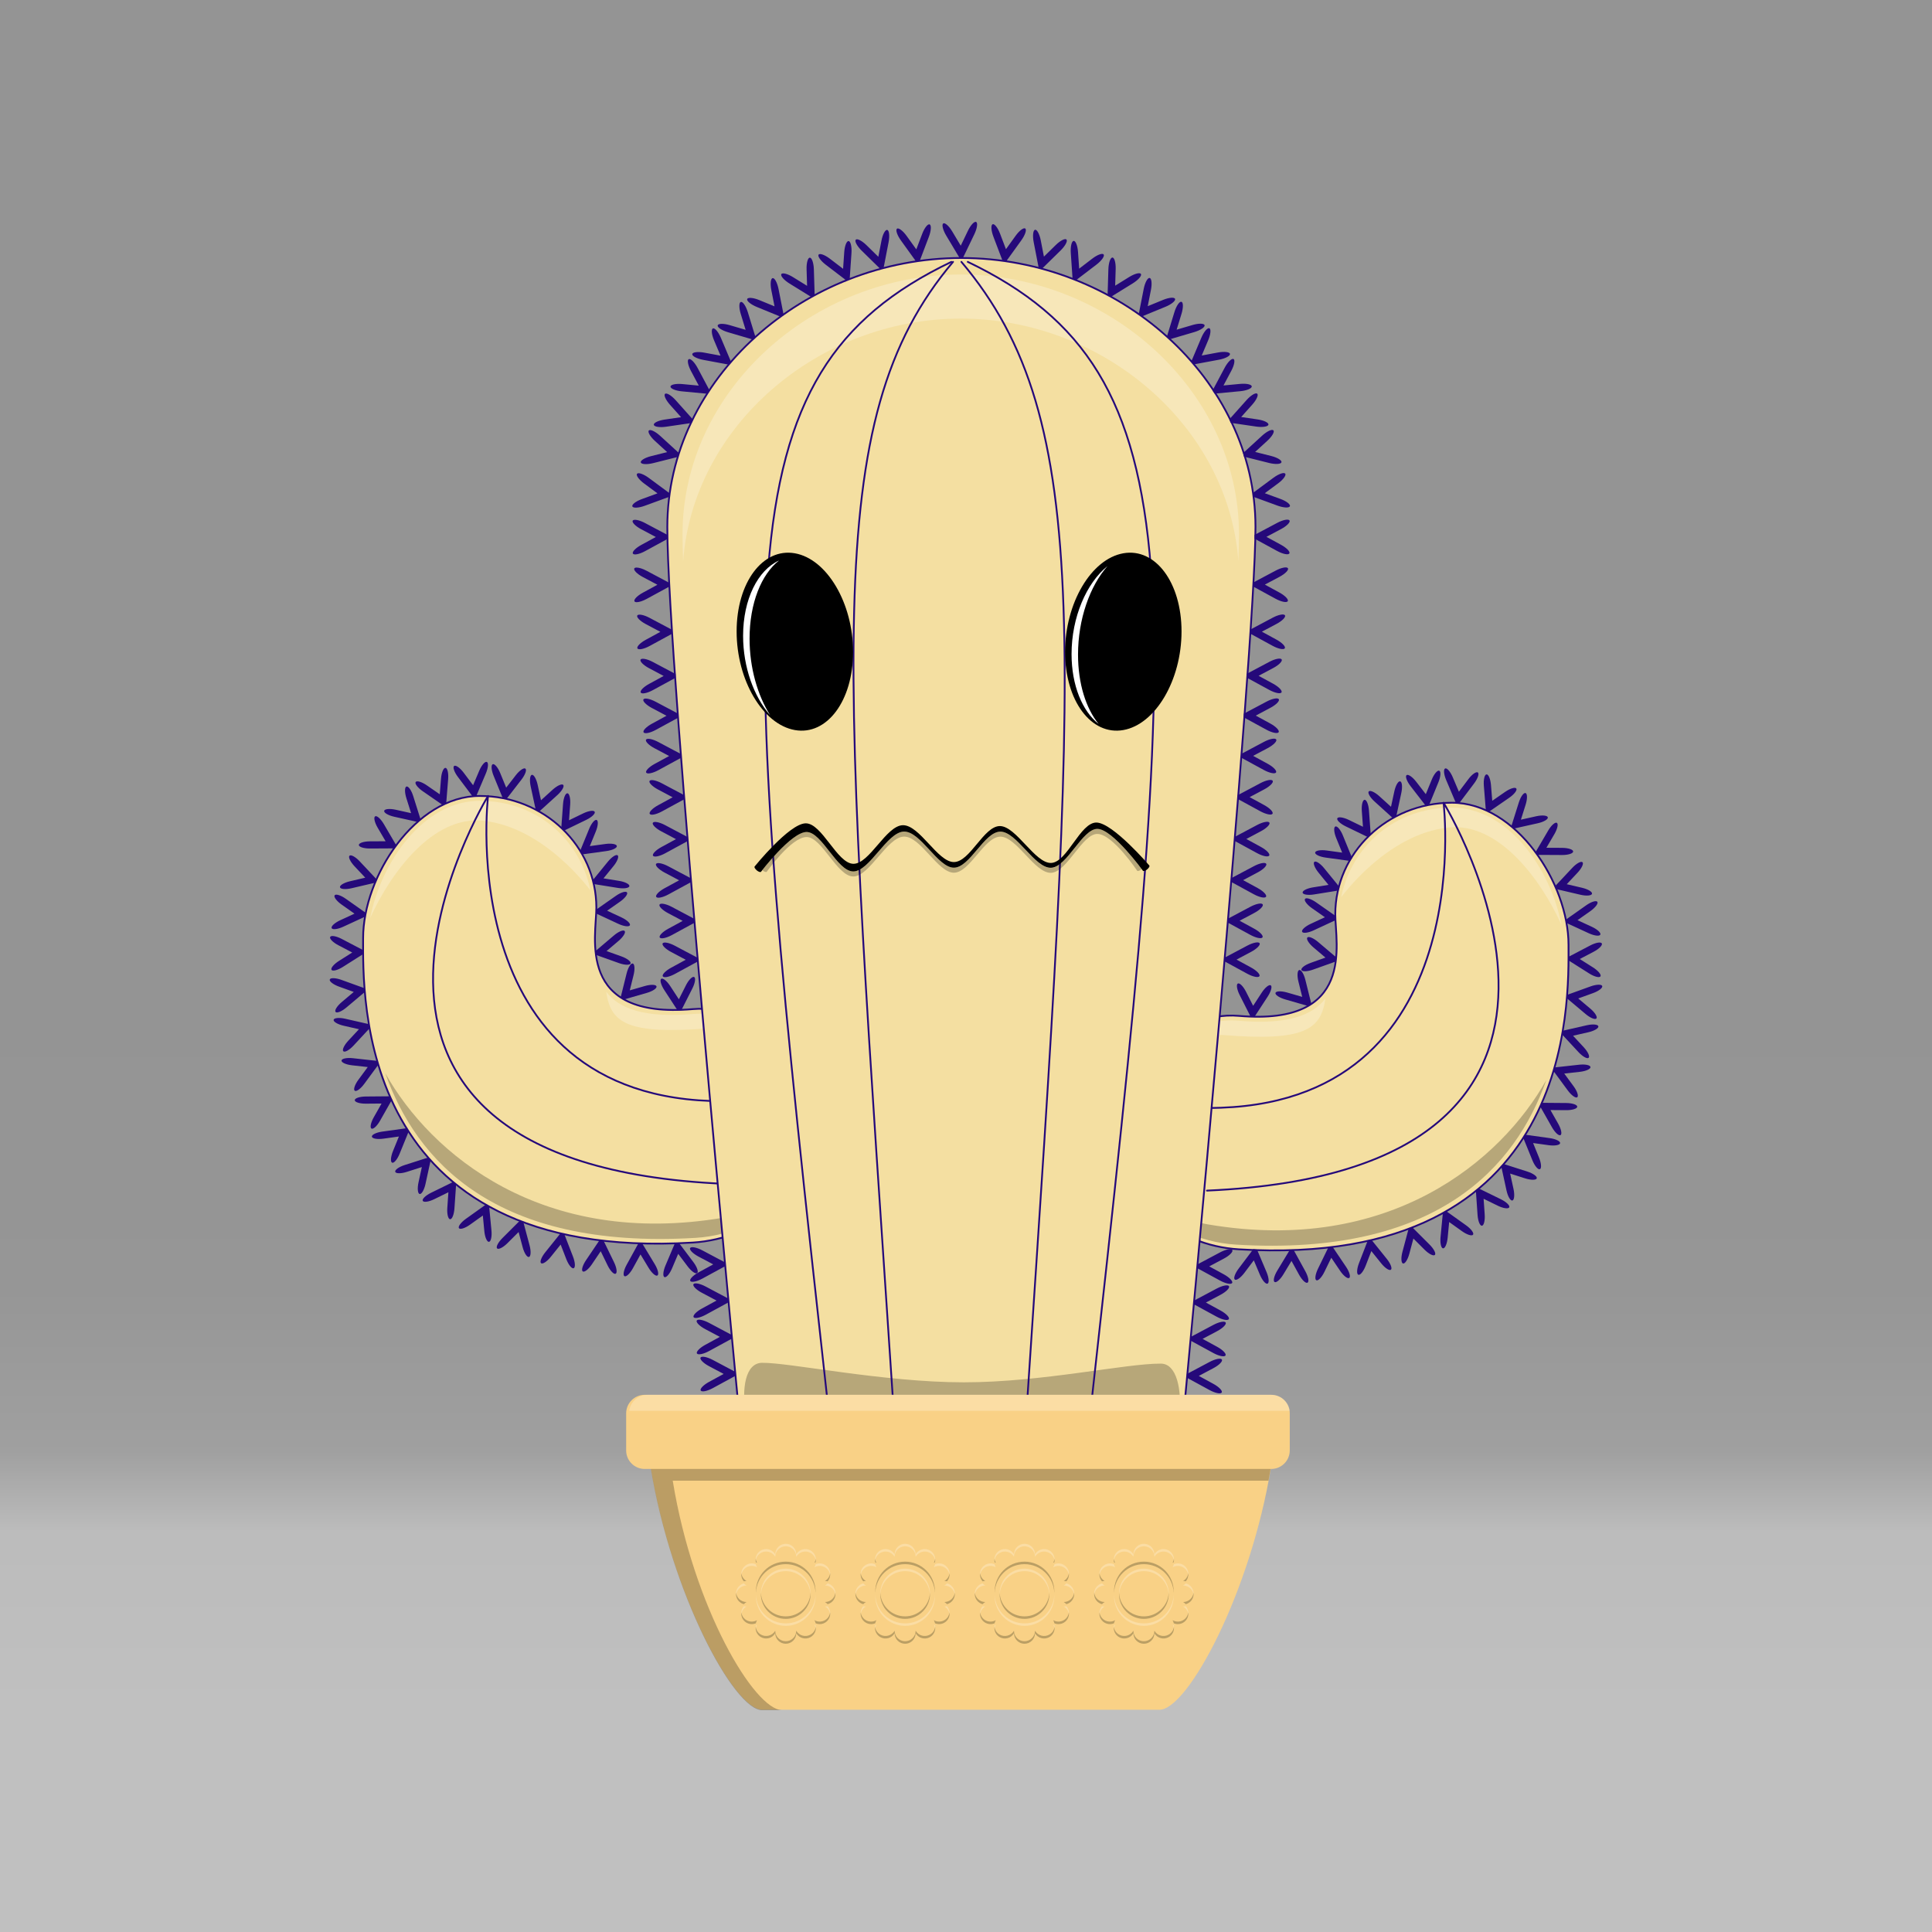 <!--?xml version="1.0" encoding="UTF-8" standalone="no"?--><!DOCTYPE svg><svg width="100%" height="100%" viewBox="0 0 2250 2250" version="1.1" xmlns="http://www.w3.org/2000/svg" xmlns:xlink="http://www.w3.org/1999/xlink" xml:space="preserve" xmlns:serif="http://www.serif.com/" style="fill-rule:evenodd;clip-rule:evenodd;stroke-linecap:round;stroke-linejoin:round;stroke-miterlimit:1.5;"><rect x="0" y="0" width="2250" height="2250" fill="#808080" stroke="none"/><g id="Background"><rect id="sky" x="0" y="0" width="2250" height="2250" style="fill:url(#_Linear1);"></rect></g><g id="Body"><path id="Left-arm" d="M806.705,1447.09c-393.82,23.642 -383.817,-289.185 -383.817,-354.628c-0,-71.766 60.855,-165.493 135.812,-165.493c74.957,-0 135.812,58.264 135.812,130.03c0,34.053 -24.033,130.031 112.193,118.21c74.676,-6.48 135.812,70.085 135.812,141.851c-0,71.766 -60.99,125.539 -135.812,130.03Z" style="fill:#f4dfa1;stroke:#25097a;stroke-width:2.08px;"></path><path id="Left-arm-ligth" d="M706.017,1154.96c14.67,19.703 44.822,30.77 100.688,25.923c46.18,-4.008 87.181,23.743 111.751,62.483c-24.636,-18.412 -61.502,-48.356 -94.246,-45.76c-94.368,7.481 -113.211,-6.79 -118.193,-42.646Zm-274.931,-85.808c12.908,-65.844 62.244,-136.509 127.614,-136.509c65.949,-0 116.648,44.482 128.924,104.209c0.256,1.248 -51.903,-73.277 -124.959,-81.024c-58.236,-6.176 -107.357,59.886 -131.579,113.324Z" style="fill:#fff;fill-opacity:0.25;"></path><path id="Left-arm-shadow" d="M448.731,1249.93c52.651,94.039 183.213,204.058 394.422,168.054c27.222,-4.641 53.503,-19.881 75.952,-30.581c-24.765,31.234 -64.556,51.537 -109.292,54.223c-233.969,14.045 -325.406,-90.667 -361.082,-191.696Z" style="fill-opacity:0.25;"></path><path id="Left-arm-details" d="M857.734,1282.16c-333.567,11.821 -289.339,-355.197 -289.339,-355.197c-0,-0 -262.599,428.093 275.561,451.735" style="fill:none;stroke:#25097a;stroke-width:2.08px;"></path><path id="Left-arm-spikes" d="M789.822,1460.22c-0,-0 -6.791,16.043 -7.136,16.856c-2.775,6.557 -6.748,11.151 -8.866,10.253c-2.118,-0.898 -1.584,-6.951 1.191,-13.508c0.345,-0.813 11.064,-26.136 11.064,-26.136l4.336,-0.536c0,0 16.723,22.183 17.082,22.659c4.285,5.684 6.273,11.425 4.437,12.812c-1.836,1.387 -6.806,-2.102 -11.091,-7.787c-0.532,-0.705 -11.017,-14.613 -11.017,-14.613Zm-43.893,0.683c-0,0 -8.393,15.267 -8.818,16.041c-3.43,6.239 -7.851,10.404 -9.867,9.294c-2.015,-1.109 -0.866,-7.076 2.564,-13.315c0.425,-0.774 13.672,-24.871 13.672,-24.871l4.369,-0.091c-0,0 14.372,23.774 14.68,24.283c3.683,6.092 5.075,12.006 3.107,13.198c-1.968,1.193 -6.556,-2.785 -10.239,-8.877c-0.457,-0.756 -9.468,-15.662 -9.468,-15.662Zm-46.34,-3.728c0,0 -9.745,14.441 -10.24,15.173c-3.983,5.902 -8.764,9.647 -10.67,8.359c-1.906,-1.288 -0.22,-7.126 3.763,-13.028c0.494,-0.732 15.877,-23.525 15.877,-23.525l4.359,0.307c-0,0 12.151,24.982 12.412,25.517c3.114,6.402 3.962,12.418 1.894,13.426c-2.068,1.009 -6.276,-3.37 -9.389,-9.771c-0.387,-0.795 -8.006,-16.458 -8.006,-16.458Zm-46.652,-7.766c0,-0 -10.913,13.58 -11.466,14.269c-4.46,5.55 -9.536,8.885 -11.329,7.442c-1.792,-1.442 0.374,-7.119 4.834,-12.669c0.553,-0.689 17.778,-22.123 17.778,-22.123l4.318,0.668c0,-0 10.032,25.905 10.247,26.461c2.571,6.638 2.917,12.704 0.771,13.536c-2.145,0.833 -5.973,-3.88 -8.544,-10.518c-0.319,-0.824 -6.609,-17.066 -6.609,-17.066Zm-48.97,-14.6c-0,-0 -12.322,12.315 -12.947,12.94c-5.036,5.033 -10.444,7.798 -12.069,6.17c-1.625,-1.629 1.144,-7.037 6.18,-12.07c0.625,-0.625 20.073,-20.064 20.073,-20.064l4.22,1.133c0,-0 7.162,26.841 7.316,27.416c1.835,6.878 1.521,12.946 -0.702,13.541c-2.223,0.595 -5.518,-4.506 -7.353,-11.384c-0.228,-0.853 -4.718,-17.682 -4.718,-17.682Zm-41.663,-19.213c0,-0 -14.177,10.124 -14.896,10.637c-5.794,4.138 -11.583,5.977 -12.919,4.104c-1.336,-1.874 2.284,-6.754 8.079,-10.892c0.719,-0.513 23.096,-16.493 23.096,-16.493l3.977,1.811c-0,-0 2.656,27.652 2.712,28.245c0.681,7.086 -0.626,13.019 -2.916,13.241c-2.291,0.223 -4.703,-5.35 -5.383,-12.436c-0.085,-0.879 -1.75,-18.217 -1.75,-18.217Zm-40.11,-27.089c-0,-0 -15.648,7.658 -16.442,8.047c-6.395,3.13 -12.407,3.993 -13.417,1.926c-1.01,-2.067 3.362,-6.287 9.757,-9.417c0.794,-0.388 25.492,-12.477 25.492,-12.477l3.625,2.44c0,-0 -1.921,27.713 -1.962,28.307c-0.493,7.102 -2.756,12.74 -5.052,12.583c-2.296,-0.157 -3.76,-6.05 -3.267,-13.152c0.061,-0.881 1.266,-18.257 1.266,-18.257Zm-30.908,-29.35c-0,-0 -16.592,5.309 -17.434,5.579c-6.781,2.17 -12.855,2.152 -13.555,-0.039c-0.699,-2.192 4.238,-5.733 11.019,-7.903c0.842,-0.27 27.032,-8.65 27.032,-8.65l3.233,2.939c0,-0 -5.919,27.142 -6.045,27.724c-1.517,6.955 -4.574,12.206 -6.823,11.717c-2.248,-0.488 -2.843,-6.531 -1.326,-13.486c0.188,-0.863 3.899,-17.881 3.899,-17.881Zm-26.717,-35.576c-0,0 -17.257,2.392 -18.132,2.513c-7.053,0.977 -13.034,-0.08 -13.348,-2.359c-0.314,-2.279 5.157,-4.922 12.209,-5.9c0.875,-0.121 28.113,-3.896 28.113,-3.896l2.683,3.449c-0,0 -10.477,25.729 -10.702,26.281c-2.684,6.593 -6.595,11.242 -8.727,10.377c-2.132,-0.866 -1.683,-6.922 1.002,-13.515c0.333,-0.818 6.902,-16.95 6.902,-16.95Zm-20.192,-38.416c-0,0 -17.421,0.148 -18.304,0.156c-7.12,0.06 -12.915,-1.759 -12.933,-4.059c-0.018,-2.301 5.748,-4.218 12.867,-4.278c0.884,-0.007 28.381,-0.241 28.381,-0.241l2.216,3.766c-0,0 -13.705,24.165 -13.999,24.683c-3.512,6.192 -7.989,10.299 -9.991,9.165c-2.003,-1.133 -0.778,-7.08 2.734,-13.272c0.436,-0.769 9.029,-15.92 9.029,-15.92Zm-16.092,-42.494c-0,-0 -17.316,-1.919 -18.194,-2.016c-7.077,-0.784 -12.615,-3.277 -12.36,-5.564c0.255,-2.286 6.207,-3.506 13.284,-2.722c0.878,0.097 28.208,3.126 28.208,3.126l1.754,4.002c0,-0 -16.472,22.369 -16.825,22.848c-4.222,5.733 -9.154,9.28 -11.008,7.917c-1.854,-1.363 0.067,-7.123 4.289,-12.855c0.523,-0.711 10.852,-14.736 10.852,-14.736Zm-10.238,-44.053c-0,0 -16.987,-3.868 -17.848,-4.065c-6.942,-1.581 -12.163,-4.685 -11.65,-6.928c0.512,-2.243 6.564,-2.78 13.507,-1.199c0.861,0.196 27.672,6.302 27.672,6.302l1.289,4.175c0,0 -18.901,20.358 -19.307,20.795c-4.843,5.217 -10.146,8.182 -11.834,6.618c-1.687,-1.564 0.875,-7.07 5.718,-12.286c0.601,-0.648 12.453,-13.412 12.453,-13.412Zm-6.055,-43.409c-0,0 -16.385,-5.919 -17.216,-6.219c-6.696,-2.419 -11.497,-6.14 -10.714,-8.303c0.783,-2.163 6.856,-1.955 13.552,0.464c0.831,0.3 26.693,9.643 26.693,9.643l0.768,4.302c0,-0 -21.252,17.89 -21.708,18.274c-5.446,4.584 -11.071,6.878 -12.555,5.119c-1.484,-1.759 1.733,-6.909 7.179,-11.493c0.676,-0.569 14.001,-11.787 14.001,-11.787Zm378.611,8.562c-0,-0 7.866,-15.544 8.265,-16.333c3.216,-6.352 7.492,-10.665 9.544,-9.625c2.052,1.04 1.108,7.042 -2.108,13.395c-0.399,0.789 -12.815,25.323 -12.815,25.323l-4.363,0.24c-0,-0 -15.175,-23.269 -15.501,-23.768c-3.888,-5.963 -5.481,-11.826 -3.555,-13.084c1.926,-1.259 6.647,2.56 10.536,8.522c0.482,0.74 9.997,15.33 9.997,15.33Zm-57.159,-10.405c-0,-0 16.739,-4.827 17.588,-5.072c6.841,-1.973 12.911,-1.779 13.547,0.432c0.636,2.211 -4.402,5.607 -11.243,7.58c-0.849,0.245 -27.27,7.864 -27.27,7.864l-3.147,-3.032c-0,0 6.702,-26.959 6.846,-27.537c1.717,-6.908 4.925,-12.068 7.158,-11.515c2.234,0.553 2.653,6.611 0.936,13.519c-0.213,0.857 -4.415,17.761 -4.415,17.761Zm-323.212,-44.072c0,-0 -15.433,-8.083 -16.215,-8.493c-6.308,-3.303 -10.561,-7.639 -9.492,-9.676c1.069,-2.038 7.057,-1.01 13.365,2.294c0.782,0.41 25.141,13.167 25.141,13.167l0.179,4.366c0,-0 -23.478,14.849 -23.981,15.168c-6.017,3.805 -11.901,5.316 -13.133,3.372c-1.232,-1.943 2.653,-6.611 8.669,-10.416c0.747,-0.472 15.467,-9.782 15.467,-9.782Zm296.161,-1.674c-0,0 16.406,5.859 17.239,6.156c6.705,2.395 11.519,6.097 10.744,8.263c-0.775,2.167 -6.848,1.981 -13.553,-0.413c-0.833,-0.297 -26.729,-9.545 -26.729,-9.545l-0.784,-4.298c0,-0 21.186,-17.969 21.641,-18.355c5.428,-4.604 11.046,-6.919 12.536,-5.165c1.49,1.753 -1.708,6.915 -7.137,11.52c-0.674,0.571 -13.957,11.837 -13.957,11.837Zm-293.557,-43.57c0,-0 -14.237,-10.04 -14.959,-10.549c-5.819,-4.104 -9.465,-8.961 -8.138,-10.84c1.327,-1.879 7.129,-0.074 12.947,4.03c0.723,0.509 23.194,16.356 23.194,16.356l-0.396,4.352c0,-0 -25.226,11.636 -25.766,11.885c-6.464,2.982 -12.496,3.707 -13.462,1.618c-0.966,-2.088 3.498,-6.205 9.962,-9.186c0.802,-0.37 16.618,-7.666 16.618,-7.666Zm294.215,-3.433c-0,-0 15.793,7.352 16.594,7.725c6.455,3.005 10.906,7.137 9.934,9.222c-0.972,2.085 -7.002,1.338 -13.457,-1.666c-0.801,-0.373 -25.73,-11.978 -25.73,-11.978l-0.383,-4.353c0,-0 22.759,-15.931 23.247,-16.272c5.832,-4.082 11.639,-5.867 12.96,-3.983c1.322,1.884 -2.34,6.728 -8.172,10.81c-0.724,0.506 -14.993,10.495 -14.993,10.495Zm-281.681,-38.472c-0,-0 -11.927,-12.699 -12.532,-13.343c-4.874,-5.19 -7.47,-10.681 -5.792,-12.255c1.678,-1.574 6.998,1.362 11.873,6.552c0.605,0.644 19.43,20.687 19.43,20.687l-1.264,4.183c0,-0 -27.05,6.324 -27.63,6.46c-6.932,1.621 -12.986,1.118 -13.512,-1.123c-0.526,-2.24 4.674,-5.374 11.606,-6.995c0.86,-0.201 17.821,-4.166 17.821,-4.166Zm277.482,0.785c-0,-0 17.199,2.77 18.072,2.911c7.029,1.132 12.438,3.895 12.07,6.167c-0.367,2.271 -6.372,3.195 -13.402,2.063c-0.872,-0.141 -28.02,-4.514 -28.02,-4.514l-1.554,-4.084c-0,0 17.557,-21.529 17.933,-21.99c4.499,-5.517 9.6,-8.817 11.385,-7.364c1.784,1.453 -0.419,7.111 -4.918,12.628c-0.558,0.684 -11.566,14.183 -11.566,14.183Zm-15.934,-37.554c0,-0 17.26,-2.365 18.135,-2.485c7.055,-0.966 13.034,0.1 13.345,2.379c0.31,2.28 -5.164,4.915 -12.219,5.882c-0.875,0.12 -28.118,3.852 -28.118,3.852l-2.678,-3.453c0,-0 10.517,-25.713 10.742,-26.264c2.695,-6.589 6.613,-11.233 8.744,-10.363c2.13,0.869 1.672,6.924 -1.023,13.512c-0.334,0.818 -6.928,16.94 -6.928,16.94Zm-237.846,-5.654c0,0 -8.803,-15.033 -9.25,-15.795c-3.598,-6.144 -4.907,-12.075 -2.921,-13.236c1.986,-1.162 6.52,2.884 10.118,9.028c0.446,0.762 14.342,24.49 14.342,24.49l-2.162,3.798c0,-0 -27.78,0.149 -28.375,0.153c-7.119,0.038 -12.91,-1.799 -12.924,-4.1c-0.015,-2.301 5.753,-4.201 12.871,-4.239c0.884,-0.005 18.301,-0.099 18.301,-0.099Zm213.627,-24.46c0,0 15.677,-7.598 16.472,-7.984c6.407,-3.106 12.422,-3.946 13.424,-1.875c1.002,2.071 -3.386,6.274 -9.793,9.38c-0.795,0.385 -25.539,12.379 -25.539,12.379l-3.616,-2.453c0,0 2.028,-27.706 2.071,-28.3c0.519,-7.1 2.805,-12.729 5.1,-12.563c2.295,0.166 3.736,6.064 3.217,13.164c-0.065,0.881 -1.336,18.252 -1.336,18.252Zm-183.935,-8.261c0,-0 -5.235,-16.616 -5.5,-17.459c-2.139,-6.791 -2.094,-12.865 0.1,-13.554c2.195,-0.69 5.714,4.263 7.853,11.054c0.266,0.843 8.528,27.07 8.528,27.07l-2.953,3.22c-0,0 -27.116,-6.041 -27.697,-6.17c-6.948,-1.548 -12.185,-4.629 -11.686,-6.875c0.498,-2.247 6.544,-2.814 13.492,-1.266c0.862,0.192 17.863,3.98 17.863,3.98Zm151.285,-15.024c-0,-0 12.904,-11.705 13.558,-12.298c5.274,-4.784 10.809,-7.283 12.354,-5.578c1.544,1.705 -1.483,6.973 -6.757,11.757c-0.654,0.593 -21.022,19.067 -21.022,19.067l-4.16,-1.336c-0,0 -5.854,-27.156 -5.979,-27.738c-1.5,-6.959 -0.892,-13.004 1.357,-13.491c2.249,-0.487 5.293,4.768 6.793,11.726c0.186,0.864 3.856,17.891 3.856,17.891Zm-117.904,-6.964c0,0 1.398,-17.365 1.469,-18.246c0.571,-7.097 2.897,-12.707 5.19,-12.521c2.293,0.186 3.691,6.099 3.12,13.196c-0.071,0.881 -2.278,28.29 -2.278,28.29l-3.948,1.873c0,-0 -22.853,-15.794 -23.343,-16.133c-5.856,-4.047 -9.55,-8.871 -8.243,-10.765c1.306,-1.894 7.121,-0.146 12.978,3.901c0.726,0.502 15.055,10.405 15.055,10.405Zm77.38,-7.731c-0,-0 10.655,-13.783 11.195,-14.482c4.355,-5.633 9.368,-9.063 11.187,-7.654c1.819,1.408 -0.239,7.125 -4.594,12.758c-0.541,0.699 -17.359,22.453 -17.359,22.453l-4.33,-0.587c-0,0 -10.518,-25.712 -10.743,-26.263c-2.695,-6.589 -3.155,-12.647 -1.026,-13.52c2.129,-0.873 6.046,3.767 8.741,10.356c0.334,0.817 6.929,16.939 6.929,16.939Zm-38.551,-2.829c0,-0 6.804,-16.038 7.149,-16.852c2.78,-6.554 6.757,-11.145 8.874,-10.245c2.117,0.9 1.579,6.952 -1.202,13.506c-0.345,0.814 -11.083,26.128 -11.083,26.128l-4.337,0.532c-0,0 -16.706,-22.195 -17.064,-22.671c-4.281,-5.688 -6.265,-11.43 -4.428,-12.816c1.838,-1.385 6.805,2.108 11.086,7.795c0.531,0.706 11.005,14.623 11.005,14.623Z" style="fill:#25097a;"></path><path id="Right-arm" d="M1442.86,1454.97c393.82,23.642 383.817,-289.185 383.817,-354.628c-0,-71.766 -60.855,-165.494 -135.812,-165.494c-74.957,0 -135.812,58.265 -135.812,130.031c-0,34.053 24.033,130.03 -112.193,118.209c-74.676,-6.48 -135.812,70.086 -135.812,141.852c0,71.765 60.99,125.538 135.812,130.03Z" style="fill:#f4dfa1;stroke:#25097a;stroke-width:2.08px;"></path><path id="Right-arm-ligth" d="M1543.55,1162.84c-14.67,19.703 -44.822,30.77 -100.688,25.922c-46.18,-4.007 -87.182,23.744 -111.751,62.484c24.636,-18.413 61.502,-48.356 94.246,-45.761c94.368,7.482 113.211,-6.789 118.193,-42.645Zm274.931,-85.808c-12.908,-65.844 -62.244,-136.51 -127.614,-136.51c-65.949,0 -116.648,44.483 -128.924,104.21c-0.256,1.247 51.903,-73.277 124.959,-81.024c58.236,-6.176 107.357,59.886 131.579,113.324Z" style="fill:#fff;fill-opacity:0.25;"></path><path id="Right-arm-shadow" d="M1800.83,1257.81c-52.651,94.038 -183.213,204.058 -394.422,168.053c-27.222,-4.64 -53.503,-19.88 -75.952,-30.58c24.765,31.234 64.556,51.537 109.292,54.222c233.969,14.046 325.406,-90.667 361.082,-191.695Z" style="fill-opacity:0.25;"></path><path id="Right-arm-details" d="M1391.83,1290.04c333.567,11.821 289.339,-355.198 289.339,-355.198c0,0 262.599,428.094 -275.561,451.736" style="fill:none;stroke:#25097a;stroke-width:2.08px;"></path><path id="Right-arm-spikes" d="M1460.18,1467.8c0,0 6.791,16.043 7.136,16.857c2.775,6.557 6.748,11.15 8.866,10.252c2.118,-0.898 1.584,-6.951 -1.191,-13.507c-0.345,-0.814 -11.064,-26.136 -11.064,-26.136l-4.336,-0.536c-0,-0 -16.723,22.183 -17.082,22.658c-4.285,5.684 -6.273,11.425 -4.437,12.812c1.836,1.387 6.806,-2.102 11.091,-7.786c0.532,-0.706 11.017,-14.614 11.017,-14.614Zm43.893,0.684c0,-0 8.393,15.266 8.818,16.04c3.43,6.24 7.851,10.404 9.867,9.295c2.015,-1.11 0.866,-7.076 -2.564,-13.316c-0.425,-0.774 -13.672,-24.871 -13.672,-24.871l-4.369,-0.09c0,-0 -14.372,23.773 -14.68,24.283c-3.683,6.092 -5.075,12.005 -3.107,13.198c1.968,1.192 6.556,-2.786 10.239,-8.878c0.457,-0.756 9.468,-15.661 9.468,-15.661Zm46.34,-3.728c-0,-0 9.745,14.44 10.24,15.172c3.983,5.902 8.764,9.648 10.67,8.359c1.906,-1.288 0.22,-7.125 -3.763,-13.027c-0.494,-0.733 -15.877,-23.525 -15.877,-23.525l-4.359,0.307c0,-0 -12.151,24.981 -12.412,25.517c-3.114,6.401 -3.962,12.417 -1.894,13.425c2.068,1.009 6.276,-3.37 9.389,-9.771c0.387,-0.794 8.006,-16.457 8.006,-16.457Zm46.652,-7.767c-0,0 10.913,13.58 11.466,14.269c4.46,5.55 9.536,8.885 11.329,7.443c1.792,-1.443 -0.374,-7.12 -4.834,-12.67c-0.553,-0.689 -17.778,-22.123 -17.778,-22.123l-4.318,0.668c-0,0 -10.032,25.906 -10.247,26.461c-2.571,6.638 -2.917,12.704 -0.771,13.537c2.145,0.833 5.973,-3.88 8.544,-10.519c0.319,-0.823 6.609,-17.066 6.609,-17.066Zm48.97,-14.6c0,0 12.322,12.316 12.947,12.94c5.036,5.034 10.444,7.798 12.069,6.17c1.625,-1.628 -1.144,-7.037 -6.18,-12.07c-0.625,-0.625 -20.073,-20.064 -20.073,-20.064l-4.22,1.133c-0,0 -7.162,26.841 -7.316,27.417c-1.835,6.878 -1.521,12.945 0.702,13.54c2.223,0.595 5.518,-4.505 7.353,-11.383c0.228,-0.854 4.718,-17.683 4.718,-17.683Zm41.663,-19.213c-0,-0 14.177,10.124 14.896,10.638c5.794,4.137 11.583,5.976 12.919,4.103c1.336,-1.873 -2.284,-6.753 -8.079,-10.891c-0.719,-0.514 -23.096,-16.494 -23.096,-16.494l-3.977,1.811c0,-0 -2.656,27.653 -2.712,28.246c-0.681,7.086 0.626,13.019 2.916,13.241c2.291,0.222 4.703,-5.351 5.383,-12.437c0.085,-0.879 1.75,-18.217 1.75,-18.217Zm40.11,-27.089c0,0 15.648,7.659 16.442,8.047c6.395,3.13 12.407,3.993 13.417,1.926c1.01,-2.067 -3.362,-6.286 -9.757,-9.416c-0.794,-0.389 -25.492,-12.477 -25.492,-12.477l-3.625,2.439c-0,-0 1.921,27.713 1.962,28.308c0.493,7.101 2.756,12.739 5.052,12.582c2.296,-0.157 3.76,-6.05 3.267,-13.152c-0.061,-0.881 -1.266,-18.257 -1.266,-18.257Zm30.908,-29.35c0,0 16.592,5.31 17.434,5.579c6.781,2.17 12.855,2.153 13.555,-0.039c0.699,-2.192 -4.238,-5.733 -11.019,-7.903c-0.842,-0.269 -27.032,-8.65 -27.032,-8.65l-3.233,2.939c-0,0 5.919,27.143 6.045,27.724c1.517,6.956 4.574,12.206 6.823,11.718c2.248,-0.488 2.843,-6.532 1.326,-13.487c-0.188,-0.863 -3.899,-17.881 -3.899,-17.881Zm26.717,-35.575c0,-0 17.257,2.391 18.132,2.512c7.053,0.978 13.034,-0.079 13.348,-2.358c0.314,-2.279 -5.157,-4.923 -12.209,-5.9c-0.875,-0.122 -28.113,-3.896 -28.113,-3.896l-2.683,3.449c0,-0 10.477,25.729 10.702,26.28c2.684,6.593 6.595,11.243 8.727,10.377c2.132,-0.866 1.683,-6.922 -1.002,-13.515c-0.333,-0.818 -6.902,-16.949 -6.902,-16.949Zm20.192,-38.416c0,-0 17.421,0.148 18.304,0.155c7.12,0.061 12.915,-1.758 12.933,-4.059c0.018,-2.3 -5.748,-4.217 -12.867,-4.278c-0.884,-0.007 -28.381,-0.24 -28.381,-0.24l-2.216,3.766c0,-0 13.705,24.164 13.999,24.682c3.512,6.192 7.989,10.299 9.991,9.166c2.003,-1.134 0.778,-7.081 -2.734,-13.273c-0.436,-0.769 -9.029,-15.919 -9.029,-15.919Zm16.092,-42.495c0,-0 17.316,-1.919 18.194,-2.016c7.077,-0.784 12.615,-3.277 12.36,-5.563c-0.255,-2.287 -6.207,-3.507 -13.284,-2.722c-0.878,0.097 -28.208,3.125 -28.208,3.125l-1.754,4.002c-0,0 16.472,22.369 16.825,22.849c4.222,5.732 9.154,9.279 11.008,7.916c1.854,-1.362 -0.067,-7.122 -4.289,-12.855c-0.523,-0.711 -10.852,-14.736 -10.852,-14.736Zm10.238,-44.053c0,0 16.987,-3.868 17.848,-4.064c6.942,-1.581 12.163,-4.686 11.65,-6.929c-0.512,-2.243 -6.564,-2.78 -13.507,-1.199c-0.861,0.196 -27.672,6.302 -27.672,6.302l-1.289,4.176c-0,-0 18.901,20.358 19.307,20.794c4.843,5.217 10.146,8.182 11.834,6.618c1.687,-1.564 -0.875,-7.069 -5.718,-12.286c-0.601,-0.647 -12.453,-13.412 -12.453,-13.412Zm6.055,-43.408c0,-0 16.385,-5.919 17.216,-6.22c6.696,-2.419 11.497,-6.139 10.714,-8.302c-0.783,-2.164 -6.856,-1.956 -13.552,0.463c-0.831,0.301 -26.693,9.644 -26.693,9.644l-0.768,4.301c-0,0 21.252,17.891 21.708,18.274c5.446,4.585 11.071,6.878 12.555,5.119c1.484,-1.759 -1.733,-6.909 -7.179,-11.493c-0.676,-0.569 -14.001,-11.786 -14.001,-11.786Zm-378.611,8.561c0,0 -7.866,-15.544 -8.265,-16.332c-3.216,-6.353 -7.492,-10.666 -9.544,-9.626c-2.052,1.04 -1.108,7.043 2.108,13.395c0.399,0.789 12.815,25.323 12.815,25.323l4.363,0.24c0,0 15.175,-23.269 15.501,-23.768c3.888,-5.962 5.481,-11.825 3.555,-13.084c-1.926,-1.259 -6.647,2.56 -10.536,8.523c-0.482,0.74 -9.997,15.329 -9.997,15.329Zm57.159,-10.405c0,0 -16.739,-4.827 -17.588,-5.072c-6.841,-1.972 -12.911,-1.779 -13.547,0.432c-0.636,2.211 4.402,5.608 11.243,7.58c0.849,0.245 27.27,7.864 27.27,7.864l3.147,-3.031c0,-0 -6.702,-26.96 -6.846,-27.538c-1.717,-6.908 -4.925,-12.068 -7.158,-11.515c-2.234,0.553 -2.653,6.611 -0.936,13.519c0.213,0.858 4.415,17.761 4.415,17.761Zm323.212,-44.072c-0,0 15.433,-8.082 16.215,-8.492c6.308,-3.304 10.561,-7.64 9.492,-9.677c-1.069,-2.037 -7.057,-1.009 -13.365,2.294c-0.782,0.41 -25.141,13.167 -25.141,13.167l-0.179,4.366c-0,0 23.478,14.85 23.981,15.168c6.017,3.805 11.901,5.316 13.133,3.373c1.232,-1.944 -2.653,-6.611 -8.669,-10.416c-0.747,-0.473 -15.467,-9.783 -15.467,-9.783Zm-296.161,-1.673c0,-0 -16.406,5.859 -17.239,6.156c-6.705,2.394 -11.519,6.097 -10.744,8.263c0.775,2.166 6.848,1.981 13.553,-0.414c0.833,-0.297 26.729,-9.544 26.729,-9.544l0.784,-4.299c-0,-0 -21.186,-17.969 -21.641,-18.354c-5.428,-4.605 -11.046,-6.919 -12.536,-5.166c-1.49,1.754 1.708,6.916 7.137,11.52c0.674,0.572 13.957,11.838 13.957,11.838Zm293.557,-43.571c-0,0 14.237,-10.04 14.959,-10.549c5.819,-4.103 9.465,-8.96 8.138,-10.84c-1.327,-1.879 -7.129,-0.073 -12.947,4.03c-0.723,0.509 -23.194,16.357 -23.194,16.357l0.396,4.351c-0,0 25.226,11.636 25.766,11.886c6.464,2.981 12.496,3.706 13.462,1.618c0.966,-2.089 -3.498,-6.205 -9.962,-9.187c-0.802,-0.37 -16.618,-7.666 -16.618,-7.666Zm-294.215,-3.433c0,-0 -15.793,7.352 -16.594,7.725c-6.455,3.005 -10.906,7.138 -9.934,9.223c0.972,2.085 7.002,1.338 13.457,-1.667c0.801,-0.373 25.73,-11.978 25.73,-11.978l0.383,-4.353c-0,0 -22.759,-15.93 -23.247,-16.272c-5.832,-4.082 -11.639,-5.867 -12.96,-3.983c-1.322,1.884 2.34,6.728 8.172,10.81c0.724,0.507 14.993,10.495 14.993,10.495Zm281.681,-38.472c0,-0 11.927,-12.699 12.532,-13.343c4.874,-5.189 7.47,-10.681 5.792,-12.255c-1.678,-1.574 -6.998,1.362 -11.873,6.552c-0.605,0.644 -19.43,20.687 -19.43,20.687l1.264,4.183c-0,0 27.05,6.325 27.63,6.46c6.932,1.621 12.986,1.118 13.512,-1.122c0.526,-2.24 -4.674,-5.375 -11.606,-6.996c-0.86,-0.201 -17.821,-4.166 -17.821,-4.166Zm-277.482,0.785c0,0 -17.199,2.771 -18.072,2.911c-7.029,1.133 -12.438,3.896 -12.07,6.167c0.367,2.271 6.372,3.196 13.402,2.063c0.872,-0.14 28.02,-4.514 28.02,-4.514l1.554,-4.083c0,-0 -17.557,-21.529 -17.933,-21.991c-4.499,-5.517 -9.6,-8.816 -11.385,-7.364c-1.784,1.453 0.419,7.111 4.918,12.628c0.558,0.685 11.566,14.183 11.566,14.183Zm15.934,-37.554c-0,-0 -17.26,-2.365 -18.135,-2.485c-7.055,-0.966 -13.034,0.1 -13.345,2.38c-0.31,2.279 5.164,4.915 12.219,5.881c0.875,0.12 28.118,3.852 28.118,3.852l2.678,-3.453c-0,-0 -10.517,-25.713 -10.742,-26.264c-2.695,-6.589 -6.613,-11.232 -8.744,-10.363c-2.13,0.869 -1.672,6.924 1.023,13.513c0.334,0.817 6.928,16.939 6.928,16.939Zm237.846,-5.653c-0,-0 8.803,-15.033 9.25,-15.796c3.598,-6.144 4.907,-12.075 2.921,-13.236c-1.986,-1.161 -6.52,2.884 -10.118,9.028c-0.446,0.763 -14.342,24.491 -14.342,24.491l2.162,3.797c-0,-0 27.78,0.15 28.375,0.153c7.119,0.038 12.91,-1.799 12.924,-4.1c0.015,-2.301 -5.753,-4.2 -12.871,-4.239c-0.884,-0.004 -18.301,-0.098 -18.301,-0.098Zm-213.627,-24.46c-0,-0 -15.677,-7.599 -16.472,-7.985c-6.407,-3.105 -12.422,-3.945 -13.424,-1.874c-1.002,2.071 3.386,6.273 9.793,9.379c0.795,0.385 25.539,12.379 25.539,12.379l3.616,-2.453c-0,0 -2.028,-27.706 -2.071,-28.3c-0.519,-7.099 -2.805,-12.729 -5.1,-12.563c-2.295,0.166 -3.736,6.065 -3.217,13.164c0.065,0.881 1.336,18.253 1.336,18.253Zm183.935,-8.262c-0,0 5.235,-16.616 5.5,-17.459c2.139,-6.791 2.094,-12.864 -0.1,-13.554c-2.195,-0.69 -5.714,4.264 -7.853,11.055c-0.266,0.842 -8.528,27.069 -8.528,27.069l2.953,3.221c0,-0 27.116,-6.041 27.697,-6.171c6.948,-1.548 12.185,-4.628 11.686,-6.875c-0.498,-2.246 -6.544,-2.813 -13.492,-1.265c-0.862,0.192 -17.863,3.979 -17.863,3.979Zm-151.285,-15.024c0,-0 -12.904,-11.704 -13.558,-12.298c-5.274,-4.784 -10.809,-7.283 -12.354,-5.578c-1.544,1.705 1.483,6.973 6.757,11.757c0.654,0.594 21.022,19.068 21.022,19.068l4.16,-1.336c0,-0 5.854,-27.157 5.979,-27.739c1.5,-6.959 0.892,-13.004 -1.357,-13.491c-2.249,-0.486 -5.293,4.768 -6.793,11.727c-0.186,0.863 -3.856,17.89 -3.856,17.89Zm117.904,-6.964c-0,0 -1.398,-17.365 -1.469,-18.245c-0.571,-7.097 -2.897,-12.708 -5.19,-12.522c-2.293,0.186 -3.691,6.099 -3.12,13.196c0.071,0.881 2.278,28.29 2.278,28.29l3.948,1.873c-0,0 22.853,-15.794 23.343,-16.132c5.856,-4.048 9.55,-8.871 8.243,-10.766c-1.306,-1.894 -7.121,-0.146 -12.978,3.901c-0.726,0.503 -15.055,10.405 -15.055,10.405Zm-77.38,-7.731c0,0 -10.655,-13.782 -11.195,-14.482c-4.355,-5.632 -9.368,-9.062 -11.187,-7.654c-1.819,1.409 0.239,7.125 4.594,12.758c0.541,0.699 17.359,22.454 17.359,22.454l4.33,-0.587c0,-0 10.518,-25.713 10.743,-26.264c2.695,-6.589 3.155,-12.647 1.026,-13.52c-2.129,-0.873 -6.046,3.767 -8.741,10.356c-0.334,0.818 -6.929,16.939 -6.929,16.939Zm38.551,-2.829c-0,-0 -6.804,-16.038 -7.149,-16.851c-2.78,-6.555 -6.757,-11.146 -8.874,-10.246c-2.117,0.9 -1.579,6.952 1.202,13.507c0.345,0.813 11.083,26.127 11.083,26.127l4.337,0.533c0,-0 16.706,-22.196 17.064,-22.672c4.281,-5.688 6.265,-11.43 4.428,-12.815c-1.838,-1.386 -6.805,2.107 -11.086,7.795c-0.531,0.705 -11.005,14.622 -11.005,14.622Z" style="fill:#25097a;"></path><path id="Body-cactus" d="M859.825,1636.22c0,0 -82.668,-860.963 -82.668,-1022.51c0,-172.89 159.979,-313.255 342.483,-313.255c182.503,-0 342.482,140.365 342.482,313.255c0,145.85 -82.668,1022.51 -82.668,1022.51l-519.629,0Z" style="fill:#f4dfa1;stroke:#25097a;stroke-width:2.08px;"></path><path id="Body-light" d="M795.564,654.08c-0.453,-12.533 -0.692,-23.227 -0.692,-31.856c-0,-166.987 151.359,-302.56 324.03,-302.56c172.67,-0 324.03,135.573 324.03,302.56c-0,8.114 -0.26,18.57 -0.751,31.076c-11.666,-157.548 -157.671,-282.258 -323.279,-282.258c-165.885,-0 -312.101,125.126 -323.338,283.038Z" style="fill:#fff;fill-opacity:0.25;"></path><path id="Body-shadow" d="M887.353,1587.13c30.868,-0.59 141.62,22.726 235.112,22.726c91.238,0 188.32,-22.05 229.547,-21.783c36.763,0.238 24.547,119.076 -11.809,128.172c-78.8,19.714 -349.552,15.675 -434.869,-3.874c-35.979,-8.244 -56.493,-124.505 -17.981,-125.241Z" style="fill-opacity:0.25;"></path><g id="Body-details"><path d="M964.268,1636.79c-105.637,-952.83 -127.939,-1201.59 143.685,-1331.83" style="fill:none;stroke:#25097a;stroke-width:2.08px;"></path><path d="M1109.92,304.965c-156.33,184.995 -127.939,454.217 -68.891,1341.68" style="fill:none;stroke:#25097a;stroke-width:2.08px;"></path><path d="M1119.64,304.965c156.329,184.995 135.353,444.366 76.304,1331.83" style="fill:none;stroke:#25097a;stroke-width:2.08px;"></path><path d="M1270.74,1636.79c105.637,-952.83 127.939,-1201.59 -143.685,-1331.83" style="fill:none;stroke:#25097a;stroke-width:2.08px;"></path></g><path id="Body-spikes" d="M1396.12,1602.39c0,-0 16.241,-8.624 17.065,-9.062c6.638,-3.525 11.033,-8.01 9.808,-10.011c-1.225,-2.001 -7.608,-0.763 -14.246,2.761c-0.824,0.438 -26.459,14.05 -26.459,14.05l-0.024,4.374c0,-0 25.487,13.888 26.306,14.335c6.599,3.596 12.969,4.902 14.215,2.915c1.247,-1.987 -3.099,-6.52 -9.699,-10.117c-0.819,-0.446 -16.966,-9.245 -16.966,-9.245Zm-553.364,-2.318c-0,0 -16.242,-8.624 -17.065,-9.061c-6.638,-3.525 -11.033,-8.011 -9.808,-10.012c1.225,-2 7.608,-0.763 14.246,2.762c0.824,0.437 26.459,14.05 26.459,14.05l0.024,4.373c-0,0 -25.487,13.889 -26.306,14.335c-6.6,3.596 -12.969,4.903 -14.216,2.915c-1.246,-1.987 3.1,-6.52 9.699,-10.116c0.819,-0.447 16.967,-9.246 16.967,-9.246Zm557.778,-40.828c0,0 16.242,-8.624 17.066,-9.061c6.637,-3.525 11.032,-8.011 9.807,-10.011c-1.225,-2.001 -7.608,-0.764 -14.246,2.761c-0.824,0.437 -26.459,14.05 -26.459,14.05l-0.023,4.373c-0,0 25.486,13.889 26.305,14.335c6.6,3.597 12.97,4.903 14.216,2.916c1.246,-1.988 -3.1,-6.521 -9.699,-10.117c-0.819,-0.446 -16.967,-9.246 -16.967,-9.246Zm-562.193,-2.317c0,-0 -16.241,-8.624 -17.065,-9.062c-6.638,-3.525 -11.032,-8.01 -9.807,-10.011c1.224,-2.001 7.608,-0.763 14.246,2.761c0.823,0.438 26.459,14.05 26.459,14.05l0.023,4.374c0,-0 -25.487,13.889 -26.306,14.335c-6.599,3.596 -12.969,4.902 -14.215,2.915c-1.246,-1.987 3.1,-6.52 9.699,-10.117c0.819,-0.446 16.966,-9.245 16.966,-9.245Zm566.056,-39.987c0,-0 16.241,-8.624 17.065,-9.062c6.638,-3.524 11.033,-8.01 9.808,-10.011c-1.225,-2.001 -7.608,-0.763 -14.246,2.761c-0.824,0.438 -26.459,14.05 -26.459,14.05l-0.024,4.374c0,-0 25.487,13.889 26.306,14.335c6.599,3.596 12.969,4.902 14.215,2.915c1.247,-1.987 -3.099,-6.52 -9.699,-10.117c-0.819,-0.446 -16.966,-9.245 -16.966,-9.245Zm-569.918,-2.318c-0,0 -16.242,-8.624 -17.065,-9.061c-6.638,-3.525 -11.033,-8.011 -9.808,-10.012c1.225,-2 7.608,-0.763 14.246,2.762c0.824,0.437 26.459,14.05 26.459,14.05l0.024,4.373c-0,0 -25.487,13.889 -26.306,14.335c-6.6,3.597 -12.969,4.903 -14.216,2.916c-1.246,-1.988 3.1,-6.521 9.699,-10.117c0.819,-0.446 16.967,-9.246 16.967,-9.246Zm573.781,-39.803c-0,0 16.241,-8.624 17.065,-9.061c6.637,-3.525 11.032,-8.011 9.807,-10.012c-1.224,-2 -7.608,-0.763 -14.246,2.762c-0.823,0.437 -26.459,14.05 -26.459,14.05l-0.023,4.373c-0,0 25.487,13.889 26.306,14.335c6.599,3.597 12.969,4.903 14.215,2.916c1.246,-1.988 -3.1,-6.521 -9.699,-10.117c-0.819,-0.446 -16.966,-9.246 -16.966,-9.246Zm-577.644,-2.317c0,-0 -16.241,-8.624 -17.065,-9.062c-6.638,-3.525 -11.032,-8.01 -9.808,-10.011c1.225,-2.001 7.609,-0.763 14.246,2.761c0.824,0.438 26.459,14.05 26.459,14.05l0.024,4.374c-0,-0 -25.487,13.888 -26.306,14.335c-6.599,3.596 -12.969,4.902 -14.215,2.915c-1.247,-1.987 3.099,-6.52 9.699,-10.117c0.819,-0.446 16.966,-9.245 16.966,-9.245Zm-32.004,-354.785c-0,0 -16.241,-8.624 -17.065,-9.061c-6.638,-3.525 -11.033,-8.011 -9.808,-10.012c1.225,-2 7.608,-0.763 14.246,2.762c0.824,0.437 26.459,14.05 26.459,14.05l0.024,4.373c-0,0 -25.487,13.889 -26.306,14.335c-6.6,3.597 -12.969,4.903 -14.216,2.916c-1.246,-1.988 3.1,-6.521 9.7,-10.117c0.819,-0.446 16.966,-9.246 16.966,-9.246Zm641.439,-0.184c-0,0 16.241,-8.624 17.065,-9.061c6.637,-3.525 11.032,-8.011 9.807,-10.011c-1.225,-2.001 -7.608,-0.764 -14.246,2.761c-0.823,0.437 -26.459,14.05 -26.459,14.05l-0.023,4.373c-0,0 25.487,13.889 26.306,14.335c6.599,3.597 12.969,4.903 14.215,2.916c1.246,-1.988 -3.1,-6.521 -9.699,-10.117c-0.819,-0.446 -16.966,-9.246 -16.966,-9.246Zm-645.026,-45.063c0,-0 -16.241,-8.624 -17.065,-9.062c-6.638,-3.524 -11.032,-8.01 -9.808,-10.011c1.225,-2.001 7.609,-0.763 14.246,2.761c0.824,0.438 26.459,14.05 26.459,14.05l0.024,4.374c0,-0 -25.487,13.889 -26.306,14.335c-6.599,3.596 -12.969,4.902 -14.215,2.915c-1.246,-1.987 3.1,-6.52 9.699,-10.117c0.819,-0.446 16.966,-9.245 16.966,-9.245Zm648.612,-0.184c0,-0 16.242,-8.624 17.065,-9.062c6.638,-3.524 11.033,-8.01 9.808,-10.011c-1.225,-2.001 -7.608,-0.763 -14.246,2.761c-0.824,0.438 -26.459,14.05 -26.459,14.05l-0.024,4.374c0,-0 25.487,13.889 26.306,14.335c6.6,3.596 12.969,4.903 14.216,2.915c1.246,-1.987 -3.1,-6.52 -9.7,-10.116c-0.819,-0.447 -16.966,-9.246 -16.966,-9.246Zm-652.717,-47.094c-0,-0 -16.242,-8.624 -17.065,-9.062c-6.638,-3.524 -11.033,-8.01 -9.808,-10.011c1.225,-2.001 7.608,-0.763 14.246,2.761c0.824,0.438 26.459,14.05 26.459,14.05l0.024,4.374c-0,-0 -25.487,13.889 -26.306,14.335c-6.6,3.596 -12.969,4.902 -14.216,2.915c-1.246,-1.987 3.1,-6.52 9.7,-10.117c0.818,-0.446 16.966,-9.245 16.966,-9.245Zm656.823,-0.184c-0,-0 16.241,-8.624 17.065,-9.062c6.637,-3.524 11.032,-8.01 9.807,-10.011c-1.224,-2.001 -7.608,-0.763 -14.246,2.761c-0.823,0.438 -26.459,14.05 -26.459,14.05l-0.023,4.374c-0,-0 25.487,13.889 26.306,14.335c6.599,3.596 12.969,4.902 14.215,2.915c1.246,-1.987 -3.1,-6.52 -9.699,-10.117c-0.819,-0.446 -16.966,-9.245 -16.966,-9.245Zm-660.531,-47.756c-0,-0 -16.242,-8.625 -17.065,-9.062c-6.638,-3.525 -11.033,-8.011 -9.808,-10.011c1.225,-2.001 7.608,-0.764 14.246,2.761c0.824,0.438 26.459,14.05 26.459,14.05l0.024,4.374c-0,-0 -25.487,13.888 -26.306,14.335c-6.6,3.596 -12.969,4.902 -14.216,2.915c-1.246,-1.987 3.1,-6.521 9.699,-10.117c0.819,-0.446 16.967,-9.245 16.967,-9.245Zm664.239,-0.184c-0,-0 16.241,-8.624 17.065,-9.062c6.637,-3.525 11.032,-8.01 9.807,-10.011c-1.224,-2.001 -7.608,-0.763 -14.246,2.761c-0.823,0.438 -26.459,14.05 -26.459,14.05l-0.023,4.374c-0,-0 25.487,13.888 26.306,14.335c6.599,3.596 12.969,4.902 14.215,2.915c1.246,-1.987 -3.1,-6.52 -9.699,-10.117c-0.819,-0.446 -16.966,-9.245 -16.966,-9.245Zm-668.08,-48.551c0,-0 -16.241,-8.624 -17.065,-9.062c-6.638,-3.524 -11.032,-8.01 -9.808,-10.011c1.225,-2.001 7.609,-0.763 14.246,2.761c0.824,0.438 26.459,14.05 26.459,14.05l0.024,4.374c0,-0 -25.487,13.889 -26.306,14.335c-6.599,3.596 -12.969,4.902 -14.215,2.915c-1.246,-1.987 3.1,-6.52 9.699,-10.117c0.819,-0.446 16.966,-9.245 16.966,-9.245Zm671.92,-0.184c0,-0 16.241,-8.624 17.065,-9.062c6.638,-3.524 11.033,-8.01 9.808,-10.011c-1.225,-2.001 -7.608,-0.763 -14.246,2.761c-0.824,0.438 -26.459,14.05 -26.459,14.05l-0.024,4.374c0,-0 25.487,13.889 26.306,14.335c6.6,3.596 12.969,4.902 14.216,2.915c1.246,-1.987 -3.1,-6.52 -9.7,-10.117c-0.819,-0.446 -16.966,-9.245 -16.966,-9.245Zm-676.025,-47.889c-0,0 -16.241,-8.624 -17.065,-9.061c-6.638,-3.525 -11.033,-8.011 -9.808,-10.012c1.225,-2 7.608,-0.763 14.246,2.762c0.824,0.437 26.459,14.05 26.459,14.05l0.024,4.373c-0,0 -25.487,13.889 -26.306,14.335c-6.6,3.597 -12.969,4.903 -14.216,2.915c-1.246,-1.987 3.1,-6.52 9.7,-10.116c0.819,-0.447 16.966,-9.246 16.966,-9.246Zm680.131,-0.184c-0,0 16.241,-8.624 17.065,-9.061c6.637,-3.525 11.032,-8.011 9.807,-10.012c-1.225,-2 -7.608,-0.763 -14.246,2.762c-0.823,0.437 -26.459,14.05 -26.459,14.05l-0.023,4.373c-0,0 25.487,13.889 26.306,14.335c6.599,3.597 12.969,4.903 14.215,2.916c1.246,-1.988 -3.1,-6.521 -9.699,-10.117c-0.819,-0.446 -16.966,-9.246 -16.966,-9.246Zm-683.177,-46.697c-0,0 -16.241,-8.624 -17.065,-9.061c-6.638,-3.525 -11.033,-8.011 -9.808,-10.011c1.225,-2.001 7.608,-0.764 14.246,2.761c0.824,0.437 26.459,14.05 26.459,14.05l0.024,4.373c-0,0 -25.487,13.889 -26.306,14.336c-6.599,3.596 -12.969,4.902 -14.215,2.915c-1.247,-1.988 3.099,-6.521 9.699,-10.117c0.819,-0.446 16.966,-9.246 16.966,-9.246Zm686.222,-0.183c0,-0 16.242,-8.625 17.066,-9.062c6.637,-3.525 11.032,-8.011 9.807,-10.011c-1.225,-2.001 -7.608,-0.764 -14.246,2.761c-0.824,0.437 -26.459,14.05 -26.459,14.05l-0.023,4.374c-0,-0 25.487,13.888 26.305,14.335c6.6,3.596 12.97,4.902 14.216,2.915c1.246,-1.988 -3.1,-6.521 -9.699,-10.117c-0.819,-0.446 -16.967,-9.245 -16.967,-9.245Zm-689.533,-46.168c0,0 -16.241,-8.624 -17.065,-9.061c-6.638,-3.525 -11.032,-8.011 -9.808,-10.011c1.225,-2.001 7.609,-0.764 14.246,2.761c0.824,0.437 26.459,14.05 26.459,14.05l0.024,4.373c-0,0 -25.487,13.889 -26.306,14.335c-6.599,3.597 -12.969,4.903 -14.215,2.916c-1.247,-1.988 3.099,-6.521 9.699,-10.117c0.819,-0.446 16.966,-9.246 16.966,-9.246Zm692.844,-0.183c0,-0 16.242,-8.625 17.065,-9.062c6.638,-3.525 11.033,-8.011 9.808,-10.011c-1.225,-2.001 -7.608,-0.764 -14.246,2.761c-0.824,0.437 -26.459,14.05 -26.459,14.05l-0.024,4.373c0,0 25.487,13.889 26.306,14.336c6.6,3.596 12.969,4.902 14.216,2.915c1.246,-1.988 -3.1,-6.521 -9.699,-10.117c-0.819,-0.446 -16.967,-9.245 -16.967,-9.245Zm-696.684,-51.2c-0,0 -16.242,-8.624 -17.065,-9.062c-6.638,-3.524 -11.033,-8.01 -9.808,-10.011c1.225,-2 7.608,-0.763 14.246,2.762c0.824,0.437 26.459,14.049 26.459,14.049l0.023,4.374c0,-0 -25.486,13.889 -26.305,14.335c-6.6,3.596 -12.969,4.903 -14.216,2.915c-1.246,-1.987 3.1,-6.52 9.699,-10.116c0.819,-0.447 16.967,-9.246 16.967,-9.246Zm700.525,-0.184c-0,0 16.241,-8.624 17.065,-9.062c6.638,-3.524 11.032,-8.01 9.807,-10.011c-1.224,-2 -7.608,-0.763 -14.245,2.762c-0.824,0.437 -26.459,14.049 -26.459,14.049l-0.024,4.374c-0,0 25.487,13.889 26.306,14.335c6.599,3.596 12.969,4.903 14.215,2.915c1.246,-1.987 -3.1,-6.52 -9.699,-10.116c-0.819,-0.447 -16.966,-9.246 -16.966,-9.246Zm-728.046,-74.672c2.746,0.045 7.042,1.377 11.451,3.718c0.823,0.437 26.459,14.05 26.459,14.05l0.023,4.373c0,0 -25.487,13.889 -26.306,14.335c-4.434,2.417 -8.764,3.799 -11.506,3.844l-0.095,0.001c-1.29,0.006 -2.215,-0.293 -2.614,-0.929c-1.246,-1.988 3.1,-6.521 9.699,-10.117c0.819,-0.446 16.966,-9.246 16.966,-9.246c0,0 -16.241,-8.624 -17.065,-9.061c-6.637,-3.525 -11.032,-8.011 -9.807,-10.011c0.401,-0.657 1.359,-0.965 2.698,-0.958l0.097,0.001Zm731.489,19.845c0,0 16.241,-8.624 17.065,-9.061c6.638,-3.525 11.032,-8.011 9.808,-10.011c-1.225,-2.001 -7.608,-0.764 -14.246,2.761c-0.824,0.437 -26.459,14.05 -26.459,14.05l-0.024,4.373c0,0 25.487,13.889 26.306,14.336c6.599,3.596 12.969,4.902 14.215,2.915c1.247,-1.988 -3.099,-6.521 -9.699,-10.117c-0.819,-0.446 -16.966,-9.246 -16.966,-9.246Zm-709.266,-55.437c0,0 -16.241,-8.624 -17.065,-9.061c-6.638,-3.525 -11.032,-8.011 -9.807,-10.012c1.224,-2 7.608,-0.763 14.246,2.762c0.823,0.437 26.459,14.05 26.459,14.05l0.023,4.373c0,0 -25.487,13.889 -26.306,14.335c-6.599,3.596 -12.969,4.903 -14.215,2.915c-1.246,-1.987 3.1,-6.52 9.699,-10.116c0.819,-0.447 16.966,-9.246 16.966,-9.246Zm711.12,-0.184c0,0 16.241,-8.624 17.065,-9.061c6.638,-3.525 11.033,-8.011 9.808,-10.012c-1.225,-2 -7.608,-0.763 -14.246,2.762c-0.824,0.437 -26.459,14.05 -26.459,14.05l-0.024,4.373c0,0 25.487,13.889 26.306,14.335c6.599,3.597 12.969,4.903 14.215,2.915c1.247,-1.987 -3.099,-6.52 -9.699,-10.116c-0.819,-0.446 -16.966,-9.246 -16.966,-9.246Zm-709.2,-50.626c-0,-0 -14.789,-10.929 -15.539,-11.483c-6.045,-4.467 -9.728,-9.553 -8.221,-11.35c1.506,-1.798 7.637,0.369 13.681,4.835c0.75,0.554 24.094,17.804 24.094,17.804l-0.623,4.33c-0,-0 -27.259,9.971 -28.135,10.291c-7.058,2.582 -13.551,2.933 -14.49,0.784c-0.939,-2.15 4.029,-5.991 11.087,-8.573c0.876,-0.321 18.146,-6.638 18.146,-6.638Zm707.28,-0.184c0,-0 14.789,-10.929 15.54,-11.483c6.044,-4.467 9.728,-9.553 8.221,-11.35c-1.507,-1.798 -7.638,0.369 -13.682,4.835c-0.75,0.555 -24.093,17.805 -24.093,17.805l0.623,4.329c-0,-0 27.258,9.971 28.134,10.291c7.059,2.582 13.551,2.933 14.49,0.784c0.939,-2.15 -4.029,-5.991 -11.087,-8.573c-0.876,-0.321 -18.146,-6.638 -18.146,-6.638Zm-696.024,-47.878c0,-0 -13.569,-12.411 -14.257,-13.041c-5.546,-5.072 -8.68,-10.514 -6.994,-12.145c1.686,-1.631 7.558,1.163 13.104,6.235c0.688,0.63 22.106,20.219 22.106,20.219l-1.071,4.241c0,-0 -28.15,7.075 -29.054,7.303c-7.289,1.832 -13.783,1.504 -14.493,-0.732c-0.71,-2.235 4.631,-5.538 11.92,-7.37c0.905,-0.228 18.739,-4.71 18.739,-4.71Zm684.768,-0.184c0,-0 13.57,-12.411 14.258,-13.041c5.546,-5.072 8.679,-10.514 6.993,-12.145c-1.686,-1.631 -7.557,1.163 -13.103,6.235c-0.688,0.63 -22.106,20.219 -22.106,20.219l1.07,4.241c0,-0 28.15,7.075 29.055,7.303c7.289,1.832 13.783,1.504 14.492,-0.732c0.71,-2.235 -4.631,-5.538 -11.92,-7.37c-0.904,-0.227 -18.739,-4.71 -18.739,-4.71Zm-668.54,-40.503c-0,-0 -12.254,-13.712 -12.875,-14.407c-5.008,-5.604 -7.579,-11.334 -5.738,-12.787c1.842,-1.453 7.403,1.917 12.411,7.521c0.621,0.695 19.962,22.337 19.962,22.337l-1.491,4.112c0,-0 -28.718,4.211 -29.641,4.346c-7.436,1.091 -13.864,0.112 -14.346,-2.184c-0.482,-2.295 5.164,-5.045 12.601,-6.135c0.922,-0.135 19.117,-2.803 19.117,-2.803Zm652.312,-0.184c0,-0 12.254,-13.712 12.875,-14.407c5.009,-5.604 7.579,-11.334 5.738,-12.787c-1.841,-1.453 -7.402,1.917 -12.41,7.521c-0.622,0.695 -19.963,22.337 -19.963,22.337l1.491,4.112c0,-0 28.719,4.211 29.642,4.346c7.436,1.091 13.864,0.112 14.345,-2.183c0.482,-2.296 -5.164,-5.045 -12.6,-6.136c-0.923,-0.135 -19.118,-2.803 -19.118,-2.803Zm-631.699,-36.555c0,0 -8.647,-16.229 -9.085,-17.052c-3.534,-6.633 -4.671,-12.809 -2.537,-13.783c2.134,-0.975 6.735,3.619 10.269,10.252c0.439,0.823 14.087,26.44 14.087,26.44l-2.425,3.639c-0,0 -28.897,-2.729 -29.826,-2.817c-7.482,-0.706 -13.494,-3.183 -13.416,-5.528c0.077,-2.344 6.214,-3.674 13.697,-2.967c0.928,0.087 19.236,1.816 19.236,1.816Zm611.086,-0.184c0,0 8.647,-16.229 9.086,-17.052c3.534,-6.633 4.67,-12.809 2.536,-13.783c-2.133,-0.975 -6.735,3.619 -10.269,10.252c-0.438,0.823 -14.087,26.44 -14.087,26.44l2.425,3.639c0,0 28.897,-2.729 29.826,-2.816c7.482,-0.707 13.494,-3.184 13.417,-5.529c-0.078,-2.344 -6.215,-3.674 -13.697,-2.967c-0.929,0.087 -19.237,1.816 -19.237,1.816Zm-585.742,-34.7c0,-0 -7.16,-16.938 -7.523,-17.797c-2.926,-6.923 -3.506,-13.176 -1.293,-13.955c2.212,-0.78 6.384,4.207 9.31,11.13c0.364,0.859 11.665,27.594 11.665,27.594l-2.741,3.408c-0,-0 -28.537,-5.304 -29.454,-5.474c-7.389,-1.374 -13.155,-4.379 -12.868,-6.707c0.287,-2.328 6.518,-3.104 13.908,-1.73c0.917,0.17 18.996,3.531 18.996,3.531Zm560.398,-0.184c0,-0 7.16,-16.938 7.523,-17.797c2.927,-6.923 3.506,-13.176 1.294,-13.955c-2.213,-0.78 -6.385,4.208 -9.311,11.13c-0.363,0.859 -11.664,27.594 -11.664,27.594l2.741,3.408c-0,0 28.536,-5.304 29.453,-5.474c7.389,-1.374 13.155,-4.379 12.869,-6.707c-0.287,-2.328 -6.519,-3.103 -13.908,-1.73c-0.917,0.17 -18.997,3.531 -18.997,3.531Zm-531.18,-29.907c0,-0 -5.395,-17.58 -5.668,-18.472c-2.205,-7.185 -2.144,-13.464 0.137,-14.014c2.28,-0.55 5.922,4.837 8.127,12.022c0.273,0.891 8.788,28.64 8.788,28.64l-3.074,3.11c-0,0 -27.847,-8.187 -28.742,-8.45c-7.21,-2.12 -12.64,-5.698 -12.117,-7.985c0.523,-2.286 6.802,-2.422 14.012,-0.302c0.895,0.263 18.537,5.451 18.537,5.451Zm501.962,-0.184c0,-0 5.395,-17.58 5.669,-18.472c2.204,-7.185 2.143,-13.464 -0.138,-14.014c-2.28,-0.55 -5.921,4.837 -8.126,12.022c-0.274,0.892 -8.789,28.64 -8.789,28.64l3.074,3.11c0,0 27.847,-8.187 28.742,-8.45c7.211,-2.12 12.64,-5.698 12.117,-7.984c-0.523,-2.287 -6.801,-2.423 -14.012,-0.303c-0.894,0.263 -18.537,5.451 -18.537,5.451Zm-468.294,-27.171c-0,0 -3.557,-18.042 -3.738,-18.957c-1.454,-7.373 -0.746,-13.613 1.579,-13.925c2.325,-0.313 5.392,5.42 6.846,12.794c0.181,0.915 5.795,29.392 5.795,29.392l-3.378,2.778c-0,0 -26.857,-11.009 -27.72,-11.363c-6.954,-2.851 -11.986,-6.968 -11.231,-9.189c0.756,-2.221 7.015,-1.709 13.969,1.141c0.863,0.354 17.878,7.329 17.878,7.329Zm434.627,-0.184c-0,0 3.557,-18.042 3.737,-18.957c1.454,-7.373 0.747,-13.613 -1.578,-13.925c-2.325,-0.312 -5.393,5.421 -6.847,12.794c-0.18,0.915 -5.795,29.392 -5.795,29.392l3.378,2.778c0,0 26.857,-11.009 27.72,-11.363c6.954,-2.851 11.986,-6.968 11.231,-9.189c-0.755,-2.221 -7.014,-1.709 -13.968,1.141c-0.863,0.354 -17.878,7.329 -17.878,7.329Zm-396.712,-23.701c0,-0 -0.554,-18.381 -0.582,-19.313c-0.227,-7.512 1.493,-13.552 3.837,-13.479c2.345,0.073 4.432,6.231 4.659,13.743c0.028,0.932 0.903,29.944 0.903,29.944l-3.787,2.187c-0,0 -24.691,-15.259 -25.485,-15.749c-6.393,-3.951 -10.683,-8.837 -9.574,-10.904c1.109,-2.067 7.199,-0.538 13.593,3.413c0.793,0.49 16.436,10.158 16.436,10.158Zm358.796,-0.184c0,-0 0.555,-18.381 0.583,-19.313c0.226,-7.512 -1.493,-13.552 -3.838,-13.479c-2.345,0.073 -4.432,6.231 -4.659,13.743c-0.028,0.932 -0.903,29.944 -0.903,29.944l3.788,2.187c-0,0 24.691,-15.259 25.484,-15.749c6.393,-3.951 10.683,-8.837 9.575,-10.904c-1.109,-2.067 -7.2,-0.538 -13.593,3.413c-0.794,0.491 -16.437,10.158 -16.437,10.158Zm-316.86,-19.65c-0,-0 1.255,-18.347 1.319,-19.277c0.513,-7.498 2.818,-13.34 5.144,-13.037c2.326,0.303 3.798,6.637 3.285,14.135c-0.064,0.93 -2.045,29.888 -2.045,29.888l-3.984,1.804c-0,0 -23.071,-17.613 -23.813,-18.179c-5.974,-4.56 -9.763,-9.844 -8.456,-11.792c1.307,-1.948 7.218,0.173 13.192,4.733c0.741,0.566 15.358,11.725 15.358,11.725Zm274.925,-0.184c-0,-0 -1.256,-18.346 -1.319,-19.277c-0.513,-7.498 -2.819,-13.339 -5.145,-13.036c-2.326,0.302 -3.798,6.636 -3.285,14.134c0.064,0.93 2.046,29.888 2.046,29.888l3.984,1.804c-0,0 23.071,-17.613 23.812,-18.178c5.974,-4.561 9.763,-9.845 8.456,-11.793c-1.306,-1.948 -7.217,0.173 -13.191,4.733c-0.742,0.566 -15.358,11.725 -15.358,11.725Zm-233.885,-13.806c0,0 3.507,-18.051 3.685,-18.967c1.434,-7.378 4.441,-12.89 6.712,-12.303c2.271,0.587 2.951,7.054 1.518,14.432c-0.178,0.915 -5.714,29.408 -5.714,29.408l-4.176,1.299c0,-0 -20.724,-20.322 -21.39,-20.975c-5.366,-5.262 -8.475,-10.973 -6.938,-12.745c1.537,-1.772 7.141,1.061 12.507,6.323c0.666,0.653 13.796,13.528 13.796,13.528Zm192.844,-0.184c0,0 -3.507,-18.051 -3.685,-18.967c-1.433,-7.377 -4.441,-12.89 -6.712,-12.303c-2.271,0.588 -2.951,7.054 -1.518,14.432c0.178,0.915 5.714,29.408 5.714,29.408l4.176,1.299c0,0 20.724,-20.322 21.39,-20.975c5.366,-5.262 8.475,-10.973 6.938,-12.745c-1.537,-1.772 -7.141,1.061 -12.507,6.323c-0.666,0.653 -13.796,13.528 -13.796,13.528Zm-148.623,-8.473c0,-0 6.527,-17.192 6.859,-18.064c2.667,-7.026 6.569,-11.947 8.707,-10.982c2.138,0.966 1.708,7.454 -0.96,14.48c-0.331,0.872 -10.633,28.007 -10.633,28.007l-4.336,0.57c-0,0 -16.965,-23.551 -17.51,-24.308c-4.393,-6.098 -6.485,-12.255 -4.669,-13.74c1.816,-1.485 6.856,2.261 11.249,8.359c0.545,0.757 11.293,15.678 11.293,15.678Zm104.402,-0.184c-0,-0 -6.527,-17.192 -6.858,-18.064c-2.668,-7.026 -6.569,-11.947 -8.707,-10.982c-2.138,0.966 -1.708,7.454 0.959,14.48c0.331,0.872 10.633,28.007 10.633,28.007l4.337,0.57c-0,0 16.965,-23.551 17.51,-24.308c4.393,-6.098 6.485,-12.255 4.669,-13.74c-1.816,-1.485 -6.857,2.261 -11.25,8.359c-0.545,0.757 -11.293,15.678 -11.293,15.678Zm-52.648,-4.089c-0,-0 -9.434,-15.785 -9.913,-16.585c-3.855,-6.452 -8.558,-10.614 -10.494,-9.29c-1.936,1.325 -0.378,7.637 3.478,14.089c0.479,0.8 15.369,25.715 15.369,25.715l4.369,-0.198c0,0 12.583,-26.156 12.988,-26.997c3.258,-6.772 4.24,-13.2 2.193,-14.344c-2.048,-1.144 -6.356,3.425 -9.614,10.198c-0.404,0.84 -8.376,17.412 -8.376,17.412Z" style="fill:#25097a;"></path></g><g id="Vase"><path d="M887.504,1991.15c-32.59,0 -105.805,-135.367 -129.907,-283.23l722.757,0c-24.102,147.863 -97.318,283.23 -129.908,283.23l-462.942,0Z" style="fill:#f9d186;"></path><path d="M757.608,1708.44l722.523,-0c-0.881,5.332 -1.825,10.648 -2.827,15.933l-693.859,0c24.102,147.863 95.099,267.297 127.689,267.297l-23.619,-0c-32.59,-0 -105.806,-135.367 -129.907,-283.23Z" style="fill-opacity:0.25;"></path><path d="M1502.05,1645.99c0,-11.913 -9.672,-21.586 -21.585,-21.586l-729.659,0c-11.913,0 -21.586,9.673 -21.586,21.586l0,43.172c0,11.913 9.673,21.585 21.586,21.585l729.659,0c11.913,0 21.585,-9.672 21.585,-21.585l0,-43.172Z" style="fill:#f9d186;"></path><path d="M732.762,1643.03l769.283,0c-1.435,-10.515 -10.421,-18.627 -21.276,-18.627l-726.73,0c-10.856,0 -19.841,8.112 -21.277,18.627Z" style="fill:#fff;fill-opacity:0.25;"></path></g><g id="Ornaments-" serif:id="Ornaments "><g id="Ornament-5"><path d="M1019.28,1892.85c0.468,-0.197 0.929,-0.426 1.38,-0.686c-0.852,1.476 -1.362,3.057 -1.553,4.65c-0.157,-1.309 -0.104,-2.648 0.173,-3.964Zm278.051,-0c0.468,-0.197 0.929,-0.426 1.38,-0.686c-0.852,1.476 -1.362,3.057 -1.553,4.65c-0.157,-1.309 -0.104,-2.648 0.173,-3.964Zm-139.026,-0c0.468,-0.197 0.929,-0.426 1.38,-0.686c-0.852,1.476 -1.361,3.057 -1.553,4.65c-0.156,-1.309 -0.103,-2.648 0.173,-3.964Zm208.848,3.964c-0.191,-1.593 -0.701,-3.174 -1.553,-4.65c0.451,0.26 0.912,0.489 1.38,0.686c0.277,1.316 0.329,2.655 0.173,3.964Zm-139.026,-0c-0.191,-1.593 -0.701,-3.174 -1.553,-4.65c0.451,0.26 0.912,0.489 1.38,0.686c0.277,1.316 0.33,2.655 0.173,3.964Zm-139.025,-0c-0.192,-1.593 -0.701,-3.174 -1.553,-4.65c0.451,0.26 0.912,0.489 1.38,0.686c0.276,1.316 0.329,2.655 0.173,3.964Zm-208.848,-3.964c0.468,-0.197 0.929,-0.426 1.38,-0.686c-0.852,1.476 -1.362,3.057 -1.553,4.65c-0.157,-1.309 -0.104,-2.648 0.173,-3.964Zm69.822,3.964c-0.191,-1.593 -0.701,-3.174 -1.553,-4.65c0.451,0.26 0.912,0.489 1.38,0.686c0.277,1.316 0.33,2.655 0.173,3.964Zm347.354,-39.552c0.766,18.509 16.032,33.299 34.725,33.299c18.694,-0 33.96,-14.79 34.726,-33.299c0.021,0.481 0.031,0.968 0.031,1.457c-0,19.183 -15.574,34.757 -34.757,34.757c-19.182,-0 -34.756,-15.574 -34.756,-34.757c-0,-0.489 0.01,-0.976 0.031,-1.457Zm-278.052,-0c0.766,18.509 16.033,33.299 34.726,33.299c18.694,-0 33.96,-14.79 34.726,-33.299c0.02,0.481 0.031,0.968 0.031,1.457c-0,19.183 -15.574,34.757 -34.757,34.757c-19.182,-0 -34.756,-15.574 -34.756,-34.757c-0,-0.489 0.01,-0.976 0.03,-1.457Zm-139.025,-0c0.766,18.509 16.032,33.299 34.726,33.299c18.693,-0 33.959,-14.79 34.725,-33.299c0.021,0.481 0.031,0.968 0.031,1.457c-0,19.183 -15.574,34.757 -34.756,34.757c-19.183,-0 -34.757,-15.574 -34.757,-34.757c0,-0.489 0.01,-0.976 0.031,-1.457Zm347.503,-0c0.02,0.481 0.03,0.968 0.03,1.457c0,19.183 -15.574,34.757 -34.756,34.757c-19.183,-0 -34.757,-15.574 -34.757,-34.757c0,-0.489 0.011,-0.976 0.031,-1.457c0.766,18.509 16.032,33.299 34.726,33.299c18.693,-0 33.96,-14.79 34.726,-33.299Zm55.533,13.307c0.985,0.256 2.017,0.392 3.081,0.392c-3.472,2.004 -5.591,5.458 -6.034,9.157c-0.413,-3.436 0.654,-6.929 2.953,-9.549Zm-417.076,0c0.984,0.256 2.016,0.392 3.08,0.392c-3.472,2.004 -5.591,5.458 -6.034,9.157c-0.413,-3.436 0.654,-6.929 2.954,-9.549Zm278.051,0c0.985,0.256 2.016,0.392 3.08,0.392c-3.472,2.004 -5.591,5.458 -6.034,9.157c-0.413,-3.436 0.655,-6.929 2.954,-9.549Zm236.557,0c2.3,2.621 3.367,6.113 2.954,9.549c-0.443,-3.699 -2.562,-7.153 -6.034,-9.157c1.064,-0 2.096,-0.136 3.08,-0.392Zm-375.583,0c0.985,0.256 2.017,0.392 3.08,0.392c-3.472,2.004 -5.59,5.458 -6.033,9.157c-0.413,-3.436 0.654,-6.929 2.953,-9.549Zm-41.494,0c2.3,2.621 3.367,6.113 2.954,9.549c-0.443,-3.699 -2.562,-7.153 -6.034,-9.157c1.064,-0 2.096,-0.136 3.08,-0.392Zm139.026,0c2.299,2.621 3.367,6.113 2.954,9.549c-0.443,-3.699 -2.562,-7.153 -6.034,-9.157c1.063,-0 2.095,-0.136 3.08,-0.392Zm139.026,0c2.299,2.621 3.366,6.113 2.953,9.549c-0.443,-3.699 -2.561,-7.153 -6.033,-9.157c1.063,-0 2.095,-0.136 3.08,-0.392Zm-355.745,-13.307c-0.024,-0.482 -0.036,-0.968 -0.036,-1.458c-0,-15.985 12.978,-28.963 28.964,-28.963c15.985,-0 28.963,12.978 28.963,28.963c0,0.49 -0.012,0.976 -0.036,1.458c-0.761,-15.31 -13.431,-27.506 -28.927,-27.506c-15.497,-0 -28.167,12.196 -28.928,27.506Zm417.077,-0c-0.024,-0.482 -0.036,-0.968 -0.036,-1.458c-0,-15.985 12.978,-28.963 28.963,-28.963c15.986,-0 28.964,12.978 28.964,28.963c0,0.49 -0.012,0.976 -0.036,1.458c-0.761,-15.31 -13.431,-27.506 -28.928,-27.506c-15.496,-0 -28.166,12.196 -28.927,27.506Zm-278.051,-0c-0.024,-0.482 -0.037,-0.968 -0.037,-1.458c0,-15.985 12.979,-28.963 28.964,-28.963c15.986,-0 28.964,12.978 28.964,28.963c-0,0.49 -0.012,0.976 -0.036,1.458c-0.761,-15.31 -13.432,-27.506 -28.928,-27.506c-15.496,-0 -28.166,12.196 -28.927,27.506Zm139.025,-0c-0.024,-0.482 -0.036,-0.968 -0.036,-1.458c0,-15.985 12.978,-28.963 28.964,-28.963c15.985,-0 28.963,12.978 28.963,28.963c0,0.49 -0.012,0.976 -0.036,1.458c-0.761,-15.31 -13.431,-27.506 -28.927,-27.506c-15.497,-0 -28.167,12.196 -28.928,27.506Zm-158.864,-13.307c0.859,0.978 1.89,1.836 3.08,2.523c-6.263,-0 -11.434,4.714 -12.155,10.784c-0.057,-0.478 -0.086,-0.964 -0.086,-1.458c-0,-5.692 3.894,-10.483 9.161,-11.849Zm278.051,-0c0.859,0.978 1.89,1.836 3.081,2.523c-6.264,-0 -11.434,4.714 -12.156,10.784c-0.057,-0.478 -0.086,-0.964 -0.086,-1.458c0,-5.692 3.894,-10.483 9.161,-11.849Zm-41.493,-0c5.267,1.366 9.161,6.157 9.161,11.849c0,0.494 -0.029,0.98 -0.086,1.458c-0.721,-6.07 -5.892,-10.784 -12.155,-10.784c1.19,-0.687 2.221,-1.545 3.08,-2.523Zm139.025,-0c5.267,1.366 9.162,6.157 9.162,11.849c-0,0.494 -0.029,0.98 -0.087,1.458c-0.721,-6.07 -5.892,-10.784 -12.155,-10.784c1.19,-0.687 2.221,-1.545 3.08,-2.523Zm-417.077,-0c5.268,1.366 9.162,6.157 9.162,11.849c-0,0.494 -0.029,0.98 -0.086,1.458c-0.722,-6.07 -5.893,-10.784 -12.156,-10.784c1.191,-0.687 2.222,-1.545 3.08,-2.523Zm-97.531,-0c0.858,0.978 1.89,1.836 3.08,2.523c-6.263,-0 -11.434,4.714 -12.156,10.784c-0.057,-0.478 -0.086,-0.964 -0.086,-1.458c0,-5.692 3.895,-10.483 9.162,-11.849Zm278.051,-0c0.859,0.978 1.89,1.836 3.08,2.523c-6.263,-0 -11.434,4.714 -12.155,10.784c-0.057,-0.478 -0.087,-0.964 -0.087,-1.458c0,-5.692 3.895,-10.483 9.162,-11.849Zm-41.494,-0c5.267,1.366 9.162,6.157 9.162,11.849c-0,0.494 -0.03,0.98 -0.087,1.458c-0.721,-6.07 -5.892,-10.784 -12.155,-10.784c1.19,-0.687 2.221,-1.545 3.08,-2.523Zm177.566,-9.549c-0.304,-2.536 0.179,-5.186 1.553,-7.565c3.118,-5.4 9.74,-7.527 15.342,-5.167c0.259,1.234 0.715,2.45 1.38,3.601c-5.851,-3.378 -13.344,-1.37 -16.722,4.481c-0.852,1.476 -1.362,3.057 -1.553,4.65Zm-278.051,-0c-0.304,-2.536 0.179,-5.186 1.553,-7.565c3.117,-5.4 9.74,-7.527 15.342,-5.167c0.259,1.234 0.715,2.45 1.38,3.601c-5.851,-3.378 -13.344,-1.37 -16.722,4.481c-0.853,1.476 -1.362,3.057 -1.553,4.65Zm86.544,-12.732c5.602,-2.36 12.224,-0.233 15.342,5.167c1.373,2.379 1.856,5.029 1.553,7.565c-0.192,-1.593 -0.701,-3.174 -1.553,-4.65c-3.378,-5.851 -10.871,-7.859 -16.722,-4.481c0.664,-1.151 1.121,-2.367 1.38,-3.601Zm278.051,0c5.602,-2.36 12.224,-0.233 15.342,5.167c1.373,2.379 1.857,5.029 1.553,7.565c-0.191,-1.593 -0.701,-3.174 -1.553,-4.65c-3.378,-5.851 -10.871,-7.859 -16.722,-4.481c0.665,-1.151 1.121,-2.367 1.38,-3.601Zm-417.077,0c5.602,-2.36 12.224,-0.233 15.342,5.167c1.374,2.379 1.857,5.029 1.553,7.565c-0.191,-1.593 -0.701,-3.174 -1.553,-4.65c-3.378,-5.851 -10.871,-7.859 -16.722,-4.481c0.665,-1.151 1.121,-2.367 1.38,-3.601Zm191.507,12.732c-0.303,-2.536 0.18,-5.186 1.553,-7.565c3.118,-5.4 9.74,-7.527 15.342,-5.167c0.259,1.234 0.716,2.45 1.38,3.601c-5.851,-3.378 -13.344,-1.37 -16.722,4.481c-0.852,1.476 -1.362,3.057 -1.553,4.65Zm86.544,-12.732c5.602,-2.36 12.225,-0.233 15.342,5.167c1.374,2.379 1.857,5.029 1.553,7.565c-0.191,-1.593 -0.7,-3.174 -1.553,-4.65c-3.378,-5.851 -10.871,-7.859 -16.722,-4.481c0.665,-1.151 1.121,-2.367 1.38,-3.601Zm-364.595,12.732c-0.304,-2.536 0.179,-5.186 1.553,-7.565c3.118,-5.4 9.74,-7.527 15.342,-5.167c0.259,1.234 0.715,2.45 1.38,3.601c-5.851,-3.378 -13.344,-1.37 -16.722,4.481c-0.852,1.476 -1.362,3.057 -1.553,4.65Zm294.773,-16.696c-0.567,-4.72 1.659,-9.546 6.034,-12.072c5.851,-3.378 13.344,-1.37 16.722,4.481c0,-6.757 5.486,-12.242 12.242,-12.242c6.756,0 12.241,5.485 12.241,12.242c3.378,-5.851 10.871,-7.859 16.722,-4.481c4.375,2.526 6.602,7.352 6.034,12.072c-0.443,-3.699 -2.562,-7.153 -6.034,-9.157c-5.851,-3.378 -13.344,-1.371 -16.722,4.481c0,-6.757 -5.485,-12.242 -12.241,-12.242c-6.756,0 -12.242,5.485 -12.242,12.242c-3.378,-5.852 -10.871,-7.859 -16.722,-4.481c-3.472,2.004 -5.591,5.458 -6.034,9.157Zm139.026,0c-0.567,-4.72 1.659,-9.546 6.034,-12.072c5.851,-3.378 13.344,-1.37 16.722,4.481c-0,-6.757 5.485,-12.242 12.241,-12.242c6.757,0 12.242,5.485 12.242,12.242c3.378,-5.851 10.871,-7.859 16.722,-4.481c4.375,2.526 6.601,7.352 6.034,12.072c-0.443,-3.699 -2.562,-7.153 -6.034,-9.157c-5.851,-3.378 -13.344,-1.371 -16.722,4.481c-0,-6.757 -5.485,-12.242 -12.242,-12.242c-6.756,0 -12.241,5.485 -12.241,12.242c-3.378,-5.852 -10.871,-7.859 -16.722,-4.481c-3.472,2.004 -5.591,5.458 -6.034,9.157Zm-278.051,0c-0.568,-4.72 1.659,-9.546 6.033,-12.072c5.852,-3.378 13.345,-1.37 16.723,4.481c-0,-6.757 5.485,-12.242 12.241,-12.242c6.756,0 12.242,5.485 12.242,12.242c3.378,-5.851 10.871,-7.859 16.722,-4.481c4.375,2.526 6.601,7.352 6.034,12.072c-0.443,-3.699 -2.562,-7.153 -6.034,-9.157c-5.851,-3.378 -13.344,-1.371 -16.722,4.481c-0,-6.757 -5.486,-12.242 -12.242,-12.242c-6.756,0 -12.241,5.485 -12.241,12.242c-3.378,-5.852 -10.871,-7.859 -16.723,-4.481c-3.472,2.004 -5.59,5.458 -6.033,9.157Zm-139.026,0c-0.567,-4.72 1.659,-9.546 6.034,-12.072c5.851,-3.378 13.344,-1.37 16.722,4.481c0,-6.757 5.485,-12.242 12.242,-12.242c6.756,0 12.241,5.485 12.241,12.242c3.378,-5.851 10.871,-7.859 16.722,-4.481c4.375,2.526 6.601,7.352 6.034,12.072c-0.443,-3.699 -2.562,-7.153 -6.034,-9.157c-5.851,-3.378 -13.344,-1.371 -16.722,4.481c0,-6.757 -5.485,-12.242 -12.241,-12.242c-6.757,0 -12.242,5.485 -12.242,12.242c-3.378,-5.852 -10.871,-7.859 -16.722,-4.481c-3.472,2.004 -5.591,5.458 -6.034,9.157Z" style="fill:#fff;fill-opacity:0.25;"></path><path d="M1367.15,1894.47c0.567,4.72 -1.659,9.547 -6.034,12.072c-5.851,3.379 -13.344,1.371 -16.722,-4.48c-0,6.756 -5.485,12.241 -12.242,12.241c-6.756,0 -12.241,-5.485 -12.241,-12.241c-3.378,5.851 -10.871,7.859 -16.722,4.48c-4.375,-2.525 -6.601,-7.352 -6.034,-12.072c0.443,3.699 2.562,7.153 6.034,9.158c5.851,3.378 13.344,1.37 16.722,-4.481c-0,6.756 5.485,12.241 12.241,12.241c6.757,0 12.242,-5.485 12.242,-12.241c3.378,5.851 10.871,7.859 16.722,4.481c3.472,-2.005 5.591,-5.459 6.034,-9.158Zm-417.077,0c0.567,4.72 -1.659,9.547 -6.034,12.072c-5.851,3.379 -13.344,1.371 -16.722,-4.48c0,6.756 -5.485,12.241 -12.241,12.241c-6.757,0 -12.242,-5.485 -12.242,-12.241c-3.378,5.851 -10.871,7.859 -16.722,4.48c-4.375,-2.525 -6.601,-7.352 -6.034,-12.072c0.443,3.699 2.562,7.153 6.034,9.158c5.851,3.378 13.344,1.37 16.722,-4.481c0,6.756 5.485,12.241 12.242,12.241c6.756,0 12.241,-5.485 12.241,-12.241c3.378,5.851 10.871,7.859 16.722,4.481c3.472,-2.005 5.591,-5.459 6.034,-9.158Zm139.026,0c0.567,4.72 -1.659,9.547 -6.034,12.072c-5.851,3.379 -13.344,1.371 -16.722,-4.48c-0,6.756 -5.486,12.241 -12.242,12.241c-6.756,0 -12.241,-5.485 -12.241,-12.241c-3.378,5.851 -10.871,7.859 -16.723,4.48c-4.374,-2.525 -6.601,-7.352 -6.033,-12.072c0.443,3.699 2.561,7.153 6.033,9.158c5.852,3.378 13.345,1.37 16.723,-4.481c-0,6.756 5.485,12.241 12.241,12.241c6.756,0 12.242,-5.485 12.242,-12.241c3.378,5.851 10.871,7.859 16.722,4.481c3.472,-2.005 5.591,-5.459 6.034,-9.158Zm69.03,0c0.443,3.699 2.562,7.153 6.034,9.158c5.851,3.378 13.344,1.37 16.722,-4.481c0,6.756 5.486,12.241 12.242,12.241c6.756,0 12.241,-5.485 12.241,-12.241c3.378,5.851 10.871,7.859 16.722,4.481c3.472,-2.005 5.591,-5.459 6.034,-9.158c0.568,4.72 -1.659,9.547 -6.034,12.072c-5.851,3.379 -13.344,1.371 -16.722,-4.48c0,6.756 -5.485,12.241 -12.241,12.241c-6.756,0 -12.242,-5.485 -12.242,-12.241c-3.378,5.851 -10.871,7.859 -16.722,4.48c-4.375,-2.525 -6.601,-7.352 -6.034,-12.072Zm225.743,-16.695c0.304,2.535 -0.18,5.185 -1.553,7.565c-3.118,5.4 -9.74,7.526 -15.342,5.166c-0.259,-1.234 -0.715,-2.449 -1.38,-3.601c5.851,3.378 13.344,1.371 16.722,-4.48c0.852,-1.477 1.362,-3.057 1.553,-4.65Zm-103.439,-0c0.191,1.593 0.701,3.173 1.553,4.65c3.378,5.851 10.871,7.858 16.722,4.48c-0.665,1.152 -1.121,2.367 -1.38,3.601c-5.602,2.36 -12.224,0.234 -15.342,-5.166c-1.374,-2.38 -1.857,-5.03 -1.553,-7.565Zm-313.638,-0c0.304,2.535 -0.179,5.185 -1.553,7.565c-3.118,5.4 -9.74,7.526 -15.342,5.166c-0.259,-1.234 -0.715,-2.449 -1.38,-3.601c5.851,3.378 13.344,1.371 16.722,-4.48c0.852,-1.477 1.362,-3.057 1.553,-4.65Zm-103.439,-0c0.191,1.593 0.701,3.173 1.553,4.65c3.378,5.851 10.871,7.858 16.722,4.48c-0.665,1.152 -1.121,2.367 -1.38,3.601c-5.602,2.36 -12.224,0.234 -15.342,-5.166c-1.374,-2.38 -1.857,-5.03 -1.553,-7.565Zm139.026,-0c0.191,1.593 0.7,3.173 1.553,4.65c3.378,5.851 10.871,7.858 16.722,4.48c-0.665,1.152 -1.121,2.367 -1.38,3.601c-5.602,2.36 -12.225,0.234 -15.342,-5.166c-1.374,-2.38 -1.857,-5.03 -1.553,-7.565Zm242.464,-0c0.304,2.535 -0.179,5.185 -1.553,7.565c-3.117,5.4 -9.74,7.526 -15.342,5.166c-0.259,-1.234 -0.715,-2.449 -1.38,-3.601c5.851,3.378 13.344,1.371 16.722,-4.48c0.853,-1.477 1.362,-3.057 1.553,-4.65Zm-103.439,-0c0.191,1.593 0.701,3.173 1.553,4.65c3.378,5.851 10.871,7.858 16.722,4.48c-0.664,1.152 -1.121,2.367 -1.38,3.601c-5.602,2.36 -12.224,0.234 -15.342,-5.166c-1.373,-2.38 -1.856,-5.03 -1.553,-7.565Zm-35.586,-0c0.303,2.535 -0.18,5.185 -1.553,7.565c-3.118,5.4 -9.74,7.526 -15.342,5.166c-0.259,-1.234 -0.716,-2.449 -1.38,-3.601c5.851,3.378 13.344,1.371 16.722,-4.48c0.852,-1.477 1.361,-3.057 1.553,-4.65Zm197.404,-22.857c0.761,15.311 13.431,27.507 28.927,27.507c15.497,-0 28.167,-12.196 28.928,-27.507c0.024,0.482 0.036,0.969 0.036,1.458c0,15.985 -12.978,28.964 -28.964,28.964c-15.985,-0 -28.963,-12.979 -28.963,-28.964c-0,-0.489 0.012,-0.976 0.036,-1.458Zm-417.077,0c0.761,15.311 13.431,27.507 28.928,27.507c15.496,-0 28.166,-12.196 28.927,-27.507c0.024,0.482 0.036,0.969 0.036,1.458c0,15.985 -12.978,28.964 -28.963,28.964c-15.986,-0 -28.964,-12.979 -28.964,-28.964c-0,-0.489 0.012,-0.976 0.036,-1.458Zm139.026,0c0.761,15.311 13.431,27.507 28.927,27.507c15.496,-0 28.167,-12.196 28.928,-27.507c0.024,0.482 0.036,0.969 0.036,1.458c-0,15.985 -12.978,28.964 -28.964,28.964c-15.985,-0 -28.964,-12.979 -28.964,-28.964c0,-0.489 0.013,-0.976 0.037,-1.458Zm196.88,0c0.024,0.482 0.036,0.969 0.036,1.458c0,15.985 -12.978,28.964 -28.963,28.964c-15.986,-0 -28.964,-12.979 -28.964,-28.964c0,-0.489 0.012,-0.976 0.036,-1.458c0.761,15.311 13.431,27.507 28.928,27.507c15.496,-0 28.166,-12.196 28.927,-27.507Zm52.257,0c0.722,6.071 5.892,10.784 12.156,10.784c-1.191,0.688 -2.222,1.545 -3.081,2.524c-5.267,-1.367 -9.161,-6.157 -9.161,-11.85c0,-0.493 0.029,-0.98 0.086,-1.458Zm115.682,0c0.058,0.478 0.087,0.965 0.087,1.458c-0,5.693 -3.895,10.483 -9.162,11.85c-0.859,-0.979 -1.89,-1.836 -3.08,-2.524c6.263,0 11.434,-4.713 12.155,-10.784Zm-532.759,0c0.722,6.071 5.893,10.784 12.156,10.784c-1.19,0.688 -2.222,1.545 -3.08,2.524c-5.267,-1.367 -9.162,-6.157 -9.162,-11.85c0,-0.493 0.029,-0.98 0.086,-1.458Zm115.683,0c0.057,0.478 0.086,0.965 0.086,1.458c-0,5.693 -3.894,10.483 -9.162,11.85c-0.858,-0.979 -1.889,-1.836 -3.08,-2.524c6.263,0 11.434,-4.713 12.156,-10.784Zm139.025,0c0.057,0.478 0.087,0.965 0.087,1.458c-0,5.693 -3.895,10.483 -9.162,11.85c-0.859,-0.979 -1.89,-1.836 -3.08,-2.524c6.263,0 11.434,-4.713 12.155,-10.784Zm-115.682,0c0.721,6.071 5.892,10.784 12.155,10.784c-1.19,0.688 -2.221,1.545 -3.08,2.524c-5.267,-1.367 -9.161,-6.157 -9.161,-11.85c-0,-0.493 0.029,-0.98 0.086,-1.458Zm139.026,0c0.721,6.071 5.892,10.784 12.155,10.784c-1.19,0.688 -2.221,1.545 -3.08,2.524c-5.267,-1.367 -9.162,-6.157 -9.162,-11.85c0,-0.493 0.03,-0.98 0.087,-1.458Zm115.682,0c0.057,0.478 0.086,0.965 0.086,1.458c0,5.693 -3.894,10.483 -9.161,11.85c-0.859,-0.979 -1.89,-1.836 -3.08,-2.524c6.263,0 11.434,-4.713 12.155,-10.784Zm-370.618,0c-0.021,-0.481 -0.031,-0.968 -0.031,-1.457c0,-19.183 15.574,-34.756 34.757,-34.756c19.182,-0 34.756,15.573 34.756,34.756c-0,0.489 -0.01,0.976 -0.031,1.457c-0.766,-18.509 -16.032,-33.299 -34.725,-33.299c-18.694,0 -33.96,14.79 -34.726,33.299Zm278.051,0c-0.02,-0.481 -0.031,-0.968 -0.031,-1.457c0,-19.183 15.574,-34.756 34.757,-34.756c19.182,-0 34.756,15.573 34.756,34.756c0,0.489 -0.01,0.976 -0.03,1.457c-0.766,-18.509 -16.033,-33.299 -34.726,-33.299c-18.694,0 -33.96,14.79 -34.726,33.299Zm139.026,0c-0.021,-0.481 -0.031,-0.968 -0.031,-1.457c-0,-19.183 15.574,-34.756 34.756,-34.756c19.183,-0 34.757,15.573 34.757,34.756c-0,0.489 -0.01,0.976 -0.031,1.457c-0.766,-18.509 -16.032,-33.299 -34.726,-33.299c-18.693,0 -33.959,14.79 -34.725,33.299Zm-278.052,0c-0.02,-0.481 -0.03,-0.968 -0.03,-1.457c-0,-19.183 15.574,-34.756 34.756,-34.756c19.183,-0 34.757,15.573 34.757,34.756c-0,0.489 -0.011,0.976 -0.031,1.457c-0.766,-18.509 -16.032,-33.299 -34.726,-33.299c-18.693,0 -33.96,14.79 -34.726,33.299Zm364.497,-22.856c0.413,3.436 -0.655,6.929 -2.954,9.549c-0.984,-0.256 -2.016,-0.392 -3.08,-0.392c3.472,-2.004 5.591,-5.458 6.034,-9.157Zm-103.439,0c0.443,3.699 2.562,7.153 6.034,9.157c-1.064,0 -2.096,0.136 -3.081,0.392c-2.299,-2.62 -3.366,-6.113 -2.953,-9.549Zm-139.026,0c0.443,3.699 2.562,7.153 6.034,9.157c-1.064,0 -2.095,0.136 -3.08,0.392c-2.299,-2.62 -3.367,-6.113 -2.954,-9.549Zm-139.025,0c0.443,3.699 2.561,7.153 6.033,9.157c-1.063,0 -2.095,0.136 -3.08,0.392c-2.299,-2.62 -3.366,-6.113 -2.953,-9.549Zm-139.026,0c0.443,3.699 2.562,7.153 6.034,9.157c-1.064,0 -2.096,0.136 -3.08,0.392c-2.3,-2.62 -3.367,-6.113 -2.954,-9.549Zm381.49,0c0.413,3.436 -0.654,6.929 -2.953,9.549c-0.985,-0.256 -2.017,-0.392 -3.08,-0.392c3.472,-2.004 5.59,-5.458 6.033,-9.157Zm-278.051,0c0.413,3.436 -0.654,6.929 -2.954,9.549c-0.984,-0.256 -2.016,-0.392 -3.08,-0.392c3.472,-2.004 5.591,-5.458 6.034,-9.157Zm139.026,0c0.413,3.436 -0.655,6.929 -2.954,9.549c-0.985,-0.256 -2.017,-0.392 -3.08,-0.392c3.472,-2.004 5.591,-5.458 6.034,-9.157Zm191.334,-16.695c0.191,1.593 0.701,3.173 1.553,4.65c-0.451,-0.261 -0.912,-0.489 -1.38,-0.686c-0.277,-1.317 -0.33,-2.656 -0.173,-3.964Zm69.995,-0c0.157,1.308 0.104,2.647 -0.173,3.964c-0.468,0.197 -0.929,0.425 -1.38,0.686c0.852,-1.477 1.362,-3.057 1.553,-4.65Zm-139.026,-0c0.157,1.308 0.104,2.647 -0.173,3.964c-0.468,0.197 -0.929,0.425 -1.38,0.686c0.852,-1.477 1.362,-3.057 1.553,-4.65Zm-69.995,-0c0.192,1.593 0.701,3.173 1.553,4.65c-0.451,-0.261 -0.912,-0.489 -1.38,-0.686c-0.276,-1.317 -0.329,-2.656 -0.173,-3.964Zm-69.03,-0c0.156,1.308 0.103,2.647 -0.173,3.964c-0.468,0.197 -0.929,0.425 -1.38,0.686c0.852,-1.477 1.361,-3.057 1.553,-4.65Zm-139.026,-0c0.157,1.308 0.104,2.647 -0.173,3.964c-0.468,0.197 -0.929,0.425 -1.38,0.686c0.852,-1.477 1.362,-3.057 1.553,-4.65Zm69.031,-0c0.191,1.593 0.701,3.173 1.553,4.65c-0.451,-0.261 -0.912,-0.489 -1.38,-0.686c-0.277,-1.317 -0.33,-2.656 -0.173,-3.964Zm-139.026,-0c0.191,1.593 0.701,3.173 1.553,4.65c-0.451,-0.261 -0.912,-0.489 -1.38,-0.686c-0.277,-1.317 -0.329,-2.656 -0.173,-3.964Z" style="fill:#010a00;fill-opacity:0.25;"></path></g></g><g id="Mouths"><g id="Mouth-3"><path d="M1234.67,1005.98c14.9,-11.638 29.173,-41.135 43.602,-40.666c17.862,0.581 52.824,48.777 52.824,48.777c1.094,0.954 3.757,-0.504 5.617,-2.306c1.05,1.192 -5.112,-4.011 -5.112,-4.011c1.998,1.743 -5.245,8.061 -7.244,6.317c-0,0 -28.223,-42.318 -46.085,-42.899c-17.862,-0.581 -35.485,44.76 -54.349,45.292c-18.864,0.531 -39.989,-42.082 -58.833,-42.102c-18.845,-0.021 -35.475,41.988 -54.236,41.979c-18.762,-0.009 -38.823,-42.762 -58.334,-42.033c-19.51,0.73 -39.864,46.33 -58.728,46.41c-18.864,0.081 -36.528,-45.992 -54.454,-45.928c-17.926,0.063 -46.361,40.432 -46.361,40.432c-1.999,1.743 -9.243,-4.574 -7.244,-6.318c0,0 -6.18,5.185 -5.162,3.962c1.863,1.825 4.563,3.318 5.667,2.356c-0,-0 35.174,-46.246 53.1,-46.31c17.926,-0.063 35.59,46.009 54.454,45.929c18.864,-0.081 39.218,-45.681 58.728,-46.41c19.511,-0.73 39.572,42.023 58.334,42.032c18.761,0.009 35.391,-41.999 54.236,-41.979c6.963,0.008 14.237,5.831 21.594,13.143c12.723,12.725 25.73,29.641 37.481,29.213c3.619,-0.131 7.102,-1.982 10.505,-4.88Z" style="fill-opacity:0.25;"></path><path d="M1277.07,957.936c19.029,0.465 61.274,49.836 61.274,49.836c1.999,1.743 -5.245,8.061 -7.244,6.317c0,0 -34.962,-48.196 -52.824,-48.777c-17.862,-0.581 -35.485,44.76 -54.349,45.292c-18.864,0.532 -39.989,-42.081 -58.833,-42.102c-18.845,-0.02 -35.475,41.988 -54.236,41.979c-18.762,-0.009 -38.823,-42.762 -58.334,-42.032c-19.51,0.729 -39.864,46.329 -58.728,46.41c-18.864,0.08 -36.528,-45.992 -54.454,-45.929c-17.926,0.064 -53.1,46.31 -53.1,46.31c-1.999,1.743 -9.243,-4.574 -7.244,-6.318c-0,0 40.016,-49.584 59.138,-50.077c19.121,-0.492 36.701,46.761 55.591,47.125c18.891,0.364 38.245,-44.604 57.752,-44.941c19.507,-0.338 40.441,42.75 59.29,42.916c18.85,0.167 34.909,-42.089 53.809,-41.916c18.9,0.172 40.843,43.634 59.591,42.952c18.749,-0.682 33.872,-47.51 52.901,-47.045Z"></path></g></g><g id="Eyes-" serif:id="Eyes "><g id="Pair-of-eyes-2"><g><path d="M925.682,644.359c37.424,6.599 67.808,58.079 67.808,114.889c0,56.809 -30.384,97.574 -67.808,90.975c-37.424,-6.599 -67.808,-58.078 -67.808,-114.888c0,-56.81 30.384,-97.574 67.808,-90.976Z"></path><path d="M907.253,652.763c-20.53,15.99 -34.31,49.698 -34.31,90.997c-0,33.913 9.292,65.985 23.979,89.227c-18.936,-21.601 -31.513,-55.946 -31.513,-92.498c-0,-42.851 17.287,-76.574 41.844,-87.726Z" style="fill:#fff;"></path></g><g><path d="M1308.2,644.359c37.424,-6.598 67.807,34.166 67.807,90.976c0,56.81 -30.383,108.289 -67.807,114.888c-37.424,6.599 -67.808,-34.166 -67.808,-90.975c-0,-56.81 30.384,-108.29 67.808,-114.889Z"></path><path d="M1289.78,659.262c-20.53,23.23 -34.311,61.798 -34.311,103.097c0,33.913 9.293,62.707 23.98,80.77c-18.936,-14.923 -31.514,-44.833 -31.514,-81.384c0,-42.852 17.287,-82.671 41.845,-102.483Z" style="fill:#fff;"></path></g></g></g><defs><linearGradient id="_Linear1" x1="0" y1="0" x2="1" y2="0" gradientUnits="userSpaceOnUse" gradientTransform="matrix(1.70924e-14,-841.48,279.141,5.15258e-14,1125,1966.48)"><stop offset="0" style="stop-color:#fff;stop-opacity:0.5"></stop><stop offset="0.22" style="stop-color:#fff;stop-opacity:0.47"></stop><stop offset="0.33" style="stop-color:#fff;stop-opacity:0.25"></stop><stop offset="0.56" style="stop-color:#d7d7d7;stop-opacity:0.25"></stop><stop offset="1" style="stop-color:#d0d0d0;stop-opacity:0.25"></stop></linearGradient></defs></svg>